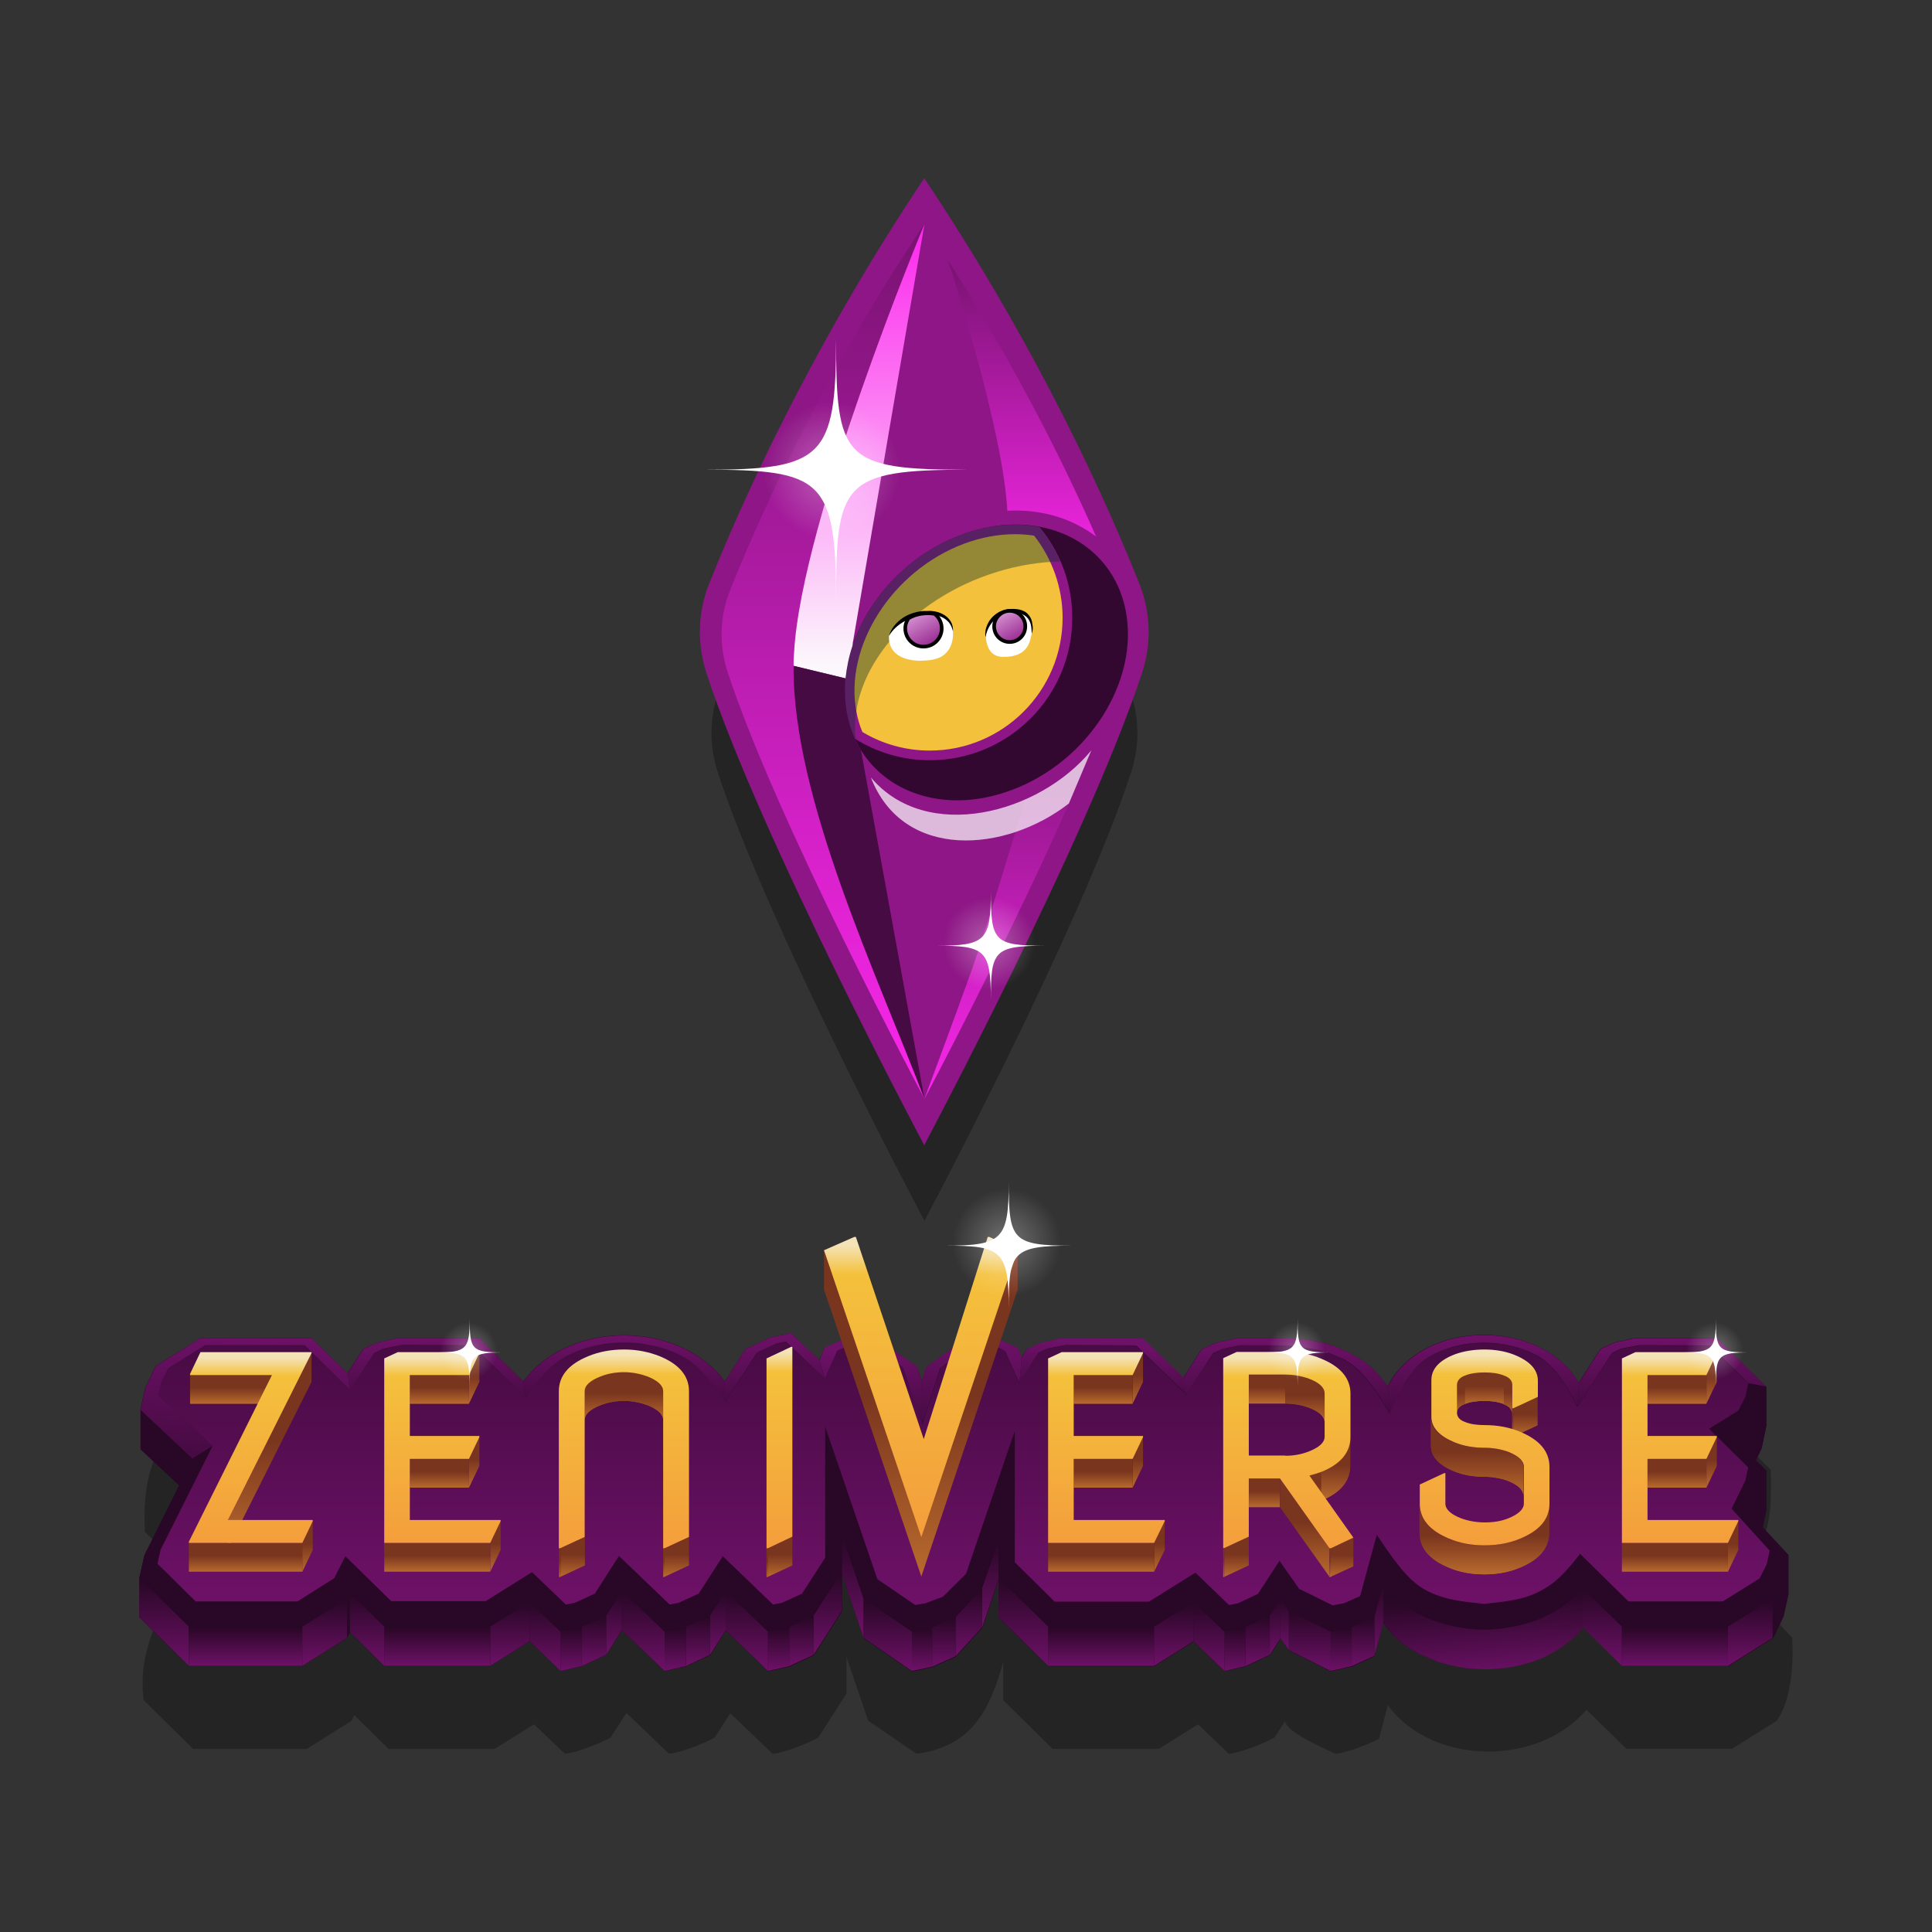 <?xml version="1.0" encoding="utf-8"?>
<!-- Generator: Adobe Illustrator 25.0.0, SVG Export Plug-In . SVG Version: 6.00 Build 0)  -->
<svg version="1.1" id="Layer_1" xmlns="http://www.w3.org/2000/svg" xmlns:xlink="http://www.w3.org/1999/xlink" x="0px" y="0px"
	 viewBox="0 0 800 800" style="enable-background:new 0 0 800 800;" xml:space="preserve">
<rect x="0" y="0" width="800" height="800" fill="#333333" stroke="none"/>
<style type="text/css">
	.st0{opacity:0.3;}
	.st1{fill:#FFFFFF;}
	.st2{opacity:0.5;fill:url(#SVGID_1_);}
	.st3{fill:#290726;}
	.st4{enable-background:new    ;}
	.st5{fill:url(#SVGID_2_);}
	.st6{fill:url(#SVGID_3_);}
	.st7{fill:url(#SVGID_4_);}
	.st8{fill:url(#SVGID_5_);}
	.st9{fill:url(#SVGID_6_);}
	.st10{fill:url(#SVGID_7_);}
	.st11{fill:url(#SVGID_8_);}
	.st12{fill:url(#SVGID_9_);}
	.st13{fill:url(#SVGID_10_);}
	.st14{fill:url(#SVGID_11_);}
	.st15{fill:url(#SVGID_12_);}
	.st16{fill:url(#SVGID_13_);}
	.st17{fill:url(#SVGID_14_);}
	.st18{fill:url(#SVGID_15_);}
	.st19{fill:url(#SVGID_16_);}
	.st20{fill:url(#SVGID_17_);}
	.st21{fill:url(#SVGID_18_);}
	.st22{fill:url(#SVGID_19_);}
	.st23{fill:url(#SVGID_20_);}
	.st24{fill:url(#SVGID_21_);}
	.st25{fill:url(#SVGID_22_);}
	.st26{fill:url(#SVGID_23_);}
	.st27{fill:url(#SVGID_24_);}
	.st28{fill:url(#SVGID_25_);}
	.st29{fill:url(#SVGID_26_);}
	.st30{fill:url(#SVGID_27_);}
	.st31{fill:url(#SVGID_28_);}
	.st32{fill:url(#SVGID_29_);}
	.st33{fill:url(#SVGID_30_);}
	.st34{fill:url(#SVGID_31_);}
	.st35{fill:url(#SVGID_32_);}
	.st36{fill:url(#SVGID_33_);}
	.st37{fill:url(#SVGID_34_);}
	.st38{fill:url(#SVGID_35_);}
	.st39{fill:url(#SVGID_36_);}
	.st40{fill:url(#SVGID_37_);}
	.st41{fill:url(#SVGID_38_);}
	.st42{fill:url(#SVGID_39_);}
	.st43{fill:url(#SVGID_40_);}
	.st44{fill:url(#SVGID_41_);}
	.st45{fill:url(#SVGID_42_);}
	.st46{fill:url(#SVGID_43_);}
	.st47{fill:url(#SVGID_44_);}
	.st48{fill:url(#SVGID_45_);}
	.st49{fill:url(#SVGID_46_);}
	.st50{fill:url(#SVGID_47_);}
	.st51{fill:url(#SVGID_48_);}
	.st52{fill:url(#SVGID_49_);}
	.st53{fill:url(#SVGID_50_);}
	.st54{fill:url(#SVGID_51_);}
	.st55{clip-path:url(#SVGID_53_);enable-background:new    ;}
	.st56{fill:url(#SVGID_54_);}
	.st57{fill:url(#SVGID_55_);}
	.st58{fill:url(#SVGID_56_);}
	.st59{fill:url(#SVGID_57_);}
	.st60{fill:url(#SVGID_58_);}
	.st61{fill:url(#SVGID_59_);}
	.st62{fill:url(#SVGID_60_);}
	.st63{fill:url(#SVGID_61_);}
	.st64{fill:url(#SVGID_62_);}
	.st65{fill:url(#SVGID_63_);}
	.st66{fill:url(#SVGID_64_);}
	.st67{fill:url(#SVGID_65_);}
	.st68{clip-path:url(#SVGID_68_);enable-background:new    ;}
	.st69{fill:url(#SVGID_69_);}
	.st70{fill:url(#SVGID_70_);}
	.st71{fill:url(#SVGID_71_);}
	.st72{fill:url(#SVGID_72_);}
	.st73{fill:url(#SVGID_73_);}
	.st74{fill:url(#SVGID_74_);}
	.st75{fill:url(#SVGID_75_);}
	.st76{fill:url(#SVGID_76_);}
	.st77{fill:url(#SVGID_77_);}
	.st78{fill:url(#SVGID_78_);}
	.st79{fill:url(#SVGID_79_);}
	.st80{fill:url(#SVGID_80_);}
	.st81{fill:url(#SVGID_81_);}
	.st82{fill:url(#SVGID_82_);}
	.st83{clip-path:url(#SVGID_85_);enable-background:new    ;}
	.st84{fill:url(#SVGID_86_);}
	.st85{clip-path:url(#SVGID_89_);enable-background:new    ;}
	.st86{fill:url(#SVGID_90_);}
	.st87{clip-path:url(#SVGID_93_);enable-background:new    ;}
	.st88{fill:url(#SVGID_94_);}
	.st89{fill:url(#SVGID_95_);}
	.st90{fill:url(#SVGID_96_);}
	.st91{fill:url(#SVGID_97_);}
	.st92{fill:url(#SVGID_98_);}
	.st93{fill:url(#SVGID_99_);}
	.st94{fill:url(#SVGID_100_);}
	.st95{clip-path:url(#SVGID_103_);enable-background:new    ;}
	.st96{fill:url(#SVGID_104_);}
	.st97{clip-path:url(#SVGID_107_);enable-background:new    ;}
	.st98{fill:url(#SVGID_108_);}
	.st99{clip-path:url(#SVGID_111_);enable-background:new    ;}
	.st100{fill:url(#SVGID_112_);}
	.st101{fill:url(#SVGID_113_);}
	.st102{fill:url(#SVGID_114_);}
	.st103{clip-path:url(#SVGID_117_);enable-background:new    ;}
	.st104{fill:url(#SVGID_118_);}
	.st105{clip-path:url(#SVGID_121_);enable-background:new    ;}
	.st106{fill:url(#SVGID_122_);}
	.st107{fill:url(#SVGID_123_);}
	.st108{fill:url(#SVGID_124_);}
	.st109{fill:url(#SVGID_125_);}
	.st110{fill:url(#SVGID_126_);}
	.st111{fill:url(#SVGID_127_);}
	.st112{fill:url(#SVGID_128_);}
	.st113{fill:url(#SVGID_129_);}
	.st114{fill:url(#SVGID_130_);}
	.st115{fill:url(#SVGID_131_);}
	.st116{fill:url(#SVGID_132_);}
	.st117{fill:url(#SVGID_133_);}
	.st118{fill:url(#SVGID_134_);}
	.st119{fill:url(#SVGID_135_);}
	.st120{fill:url(#SVGID_136_);}
	.st121{fill:url(#SVGID_137_);}
	.st122{opacity:0.5;fill:url(#SVGID_138_);}
	.st123{opacity:0.5;fill:url(#SVGID_139_);}
	.st124{opacity:0.5;fill:url(#SVGID_140_);}
	.st125{opacity:0.5;fill:url(#SVGID_141_);}
	.st126{fill:#8E1686;}
	.st127{fill:#D60B52;}
	.st128{fill:#1D1D1B;}
	.st129{fill:url(#SVGID_142_);}
	.st130{fill:url(#SVGID_143_);}
	.st131{fill:url(#SVGID_144_);}
	.st132{fill:#330830;}
	.st133{fill:#F4C13C;}
	.st134{opacity:0.4;}
	.st135{fill:#06332F;}
	.st136{fill:url(#SVGID_145_);}
	.st137{fill:url(#SVGID_146_);}
	.st138{fill:url(#SVGID_147_);}
	.st139{fill:#470B43;}
	.st140{opacity:0.7;fill:#FFFFFF;}
	.st141{opacity:0.5;fill:url(#SVGID_148_);}
	.st142{opacity:0.5;fill:url(#SVGID_149_);}
</style>
<g>
	<path class="st0" d="M731.7,666.8c1.8-4.6,1.5-18.4,1.5-23.4l-4.3-4.3c5-7.5,4.5-21.9,4.3-30.5l-20.5-20.2
		c-10.7,0.4-39-2.2-48.1,4.5l-9,14c-15.7-26.8-65-26.5-79.2,1.6c-14.2-22.8-54.4-24.9-76.9-15.6l-7.6,11.9l-16.7-16.4
		c-10.7,0.4-39-2.2-48.1,4.5l-2.1,3.3l-1.7-3.8c-4.3-2.6-13.5-5.7-18.5-6.2l-19.5,14.2l-1.8,5.6l-2-5.9l-20-13.9
		c-4.8,0.4-13.9,3.8-18.1,6.1l-2.3,5.1l-11.7-11.2c-5.1,0.5-14.4,4.2-18.9,6.7l-8.6,13.4c-18.7-25.5-64.7-25.5-83.4,0l-18.3-17.9
		c-10.7,0.4-39-2.2-48.1,4.5l-6.5,10.1l-14.9-14.6h-46L66.3,600c-6.1,9-6.9,23.9-6.3,34.4l16,15c-9,18-19.2,33-16.5,54.6L80,724.2
		h47l18.5-11.6l1.2-2.4l14.2,14h43.9l16.3-10.2l12.8,12.2c5.1-0.5,14.4-4.2,18.9-6.7l6.6-10.2l17.6,16.9c5.1-0.5,14.4-4.2,18.9-6.7
		l6.5-10.1l17.5,16.8c5.1-0.5,14.4-4.2,18.9-6.7l11.7-18.2v-15.2l9,26.4l20,13.7c22.8-3,30.3-17.9,35.9-38V704l20.5,20.2h43.9
		l16.3-10.2l12.7,12.2c5.1-0.5,14.4-4.2,18.9-6.7l4.4-6.8c1,5.1,16.9,11.4,20.8,13.5c4.9-0.5,13.9-3.9,18.1-6.2l3.7-13.9
		c18.3,25.1,62.5,25.4,82.2,1.8l16.5,16.2h43.9l18.5-11.6c6.1-9,6.9-23.9,6.3-34.3L731.7,666.8z M576.1,691.8
		c-0.3-0.3-0.5-0.7-0.7-1C575.6,691.1,575.9,691.5,576.1,691.8C576.1,691.8,576.1,691.8,576.1,691.8z M576.4,692.2
		C576.4,692.2,576.4,692.2,576.4,692.2c0.1,0.2,0.3,0.4,0.5,0.6C576.8,692.6,576.6,692.4,576.4,692.2z M577.6,693.6
		c-0.1-0.1-0.1-0.2-0.2-0.2C577.5,693.5,577.6,693.6,577.6,693.6C577.6,693.7,577.6,693.6,577.6,693.6z M578.2,694.2
		C578.2,694.2,578.2,694.2,578.2,694.2c0.3,0.4,0.7,0.7,1.1,1.1C578.9,695,578.5,694.6,578.2,694.2z M579.9,696
		C579.9,696,579.9,696,579.9,696C580,696,580,696,579.9,696C580,696,580,696,579.9,696z M581.8,697.6
		C581.8,697.6,581.8,697.7,581.8,697.6C581.8,697.7,581.8,697.6,581.8,697.6C581.8,697.6,581.8,697.6,581.8,697.6z"/>
	<g>
		<path class="st1" d="M728.4,594.2c-13.4,0-14,1.4-14,14c0-13.1-1.5-14-14-14c12.6,0,14-1.3,14-14
			C714.3,593,715.1,594.2,728.4,594.2z"/>
		<g>
			<radialGradient id="SVGID_1_" cx="713.89" cy="593.545" r="11.855" gradientUnits="userSpaceOnUse">
				<stop  offset="0.188" style="stop-color:#FFFFFF;stop-opacity:0.5"/>
				<stop  offset="1" style="stop-color:#FFFFFF;stop-opacity:0"/>
			</radialGradient>
			<circle class="st2" cx="713.9" cy="593.5" r="11.9"/>
			<circle class="st1" cx="713.9" cy="593.9" r="2.3"/>
		</g>
	</g>
	<g>
		<path class="st3" d="M729.9,632.4l1.5-7.1V609l-4.3-4.3l2.4-5.1l1.9-9.1v-16.3l-7.4-1.5L712,561l11.9,11.7l7.4,1.5l-20.5-20.2
			h-33.7l-8.7,1.9l-5.7,2.6l-9,14c-15.7-26.8-65-26.5-79.2,1.6c-0.2-0.3-0.4-0.6-0.6-0.9c-0.1-0.1-0.2-0.3-0.3-0.4
			c-0.6-0.8-1.2-1.7-1.9-2.5c-0.1-0.1-0.1-0.2-0.2-0.3c0,0,0,0-0.1-0.1c-0.8-1-1.8-2-2.8-3c-0.1-0.1-0.2-0.2-0.3-0.3
			c-0.2-0.2-0.4-0.4-0.7-0.6c-0.3-0.3-0.6-0.5-0.9-0.8c-0.5-0.4-1-0.8-1.5-1.1c-0.3-0.2-0.6-0.5-1-0.7c-0.1-0.1-0.3-0.2-0.4-0.3
			c-0.3-0.2-0.7-0.4-1-0.6c-0.5-0.3-1.1-0.7-1.6-1c-0.5-0.3-1-0.6-1.5-0.8c-0.6-0.3-1.2-0.6-1.8-0.9c-0.2-0.1-0.4-0.2-0.5-0.3
			c-0.8-0.4-1.6-0.7-2.5-1.1c-1.9-0.8-3.8-1.4-5.8-2c-0.1,0-0.2-0.1-0.4-0.1c-1.5-0.4-3-0.7-4.5-1c-0.4-0.1-0.7-0.1-1.1-0.2
			c-1.4-0.2-2.8-0.4-4.2-0.6c-0.5-0.1-1-0.1-1.5-0.1c-1.8-0.1-3.5-0.2-5.3-0.2h-20.2l-8.7,1.9l-5.7,2.6l-7.6,11.9l-16.7-16.4h-33.7
			l-8.7,1.9l-5.7,2.6l-2.1,3.3l-1.7-3.8l-9.2-4.3L403,552l-19.5,14.2l-1.8,5.6l-2-5.9l-20-13.9l-8.4,1.8l-9.8,4.3l-2.3,5.1
			L327.6,552l-8.8,1.9l-10.1,4.7l-8.6,13.4c-18.7-25.5-64.7-25.5-83.4,0l-18.3-17.9h-33.7L156,556l-5.7,2.6l-6.5,10.1L129,554.1H83
			l-18.6,11.6l-4.3,9l-2,9.1L79.7,604l0,0l-21.5-20.2v16.3l16,15L59.8,644l-2.1,9.4v16.3l20.5,20.2h47l18.5-11.6l1.2-2.4l14.2,14
			H203l16.3-10.2l12.8,12.2l8.8-1.9l10.1-4.7l6.6-10.2l17.6,16.9l8.8-1.9l10.1-4.7l6.5-10.1l17.5,16.8l8.8-1.9l10.1-4.7l11.7-18.2
			v-15.2l9,26.4l20,13.7l8.4-1.8l9.7-4.3l11-12l6.8-20v15.7l20.5,20.2h43.9l16.3-10.2l12.7,12.2l8.8-1.9l10.1-4.7l4.4-6.8l3.4,4.9
			l17.3,8.6l8.7-1.9l9.4-4.3l3.7-13.9c0,0,0.1,0.1,0.1,0.1c0.4,0.6,0.8,1.1,1.2,1.7c0,0,0.1,0.1,0.1,0.1c0.1,0.1,0.2,0.3,0.3,0.4
			c0.3,0.4,0.6,0.7,0.9,1.1c0.1,0.1,0.2,0.2,0.3,0.4c0.2,0.2,0.3,0.4,0.5,0.6c0.2,0.2,0.3,0.4,0.5,0.6c0.3,0.3,0.5,0.5,0.8,0.8
			c0.2,0.1,0.3,0.3,0.5,0.4c0.1,0.1,0.1,0.1,0.2,0.2c0.5,0.5,1,0.9,1.6,1.4c0,0,0.1,0.1,0.2,0.1c0.1,0.1,0.3,0.2,0.4,0.3
			c0.4,0.3,0.8,0.6,1.2,0.9c0.2,0.1,0.4,0.3,0.6,0.4c0.2,0.2,0.5,0.3,0.7,0.5c0.2,0.1,0.4,0.3,0.6,0.4c0.4,0.3,0.9,0.5,1.3,0.8
			c0.2,0.1,0.4,0.3,0.6,0.4c0.1,0,0.1,0.1,0.2,0.1c0.8,0.5,1.7,0.9,2.6,1.4c0,0,0.1,0,0.1,0c0.8,0.4,1.7,0.8,2.6,1.2
			c0.3,0.1,0.6,0.3,0.9,0.4c0,0,0,0,0.1,0c1.2,0.5,2.4,0.9,3.6,1.4c0.3,0.1,0.7,0.2,1,0.3c0.6,0.2,1.2,0.4,1.9,0.5
			c0.6,0.2,1.1,0.3,1.7,0.5c0.4,0.1,0.7,0.1,1.1,0.2c1.6,0.4,3.2,0.6,4.8,0.9c0.5,0.1,0.9,0.2,1.4,0.2c0.2,0,0.4,0,0.6,0
			c2.2,0.2,4.4,0.4,6.7,0.4c2.3,0,4.5-0.1,6.7-0.4c0.2,0,0.4,0,0.6,0c0.5-0.1,0.9-0.2,1.4-0.2c1.6-0.2,3.3-0.5,4.9-0.9
			c0.4-0.1,0.8-0.1,1.1-0.2c0.6-0.1,1.1-0.3,1.7-0.5c0.6-0.2,1.2-0.3,1.9-0.5c0.3-0.1,0.7-0.2,1-0.3c1.2-0.4,2.4-0.9,3.6-1.3
			c0,0,0,0,0,0c0.1-0.1,0.2-0.1,0.4-0.2c1-0.4,1.9-0.8,2.8-1.3c0,0,0.1,0,0.2-0.1c0.5-0.2,1-0.5,1.5-0.8c0.4-0.2,0.8-0.4,1.1-0.6
			c0,0,0.1,0,0.1-0.1c0.8-0.5,1.6-0.9,2.3-1.4c0,0,0,0,0,0c0.1,0,0.1-0.1,0.2-0.2c0.6-0.4,1.2-0.8,1.7-1.2c0.1,0,0.1-0.1,0.2-0.2
			c0.2-0.2,0.4-0.3,0.6-0.5c0.3-0.2,0.6-0.5,1-0.7c0.1-0.1,0.2-0.2,0.4-0.3c0.2-0.2,0.4-0.4,0.7-0.6c0.2-0.2,0.4-0.3,0.6-0.5
			c0.2-0.2,0.4-0.4,0.5-0.5c0.2-0.2,0.4-0.4,0.6-0.6c0.1-0.1,0.2-0.2,0.3-0.3c0.2-0.3,0.5-0.5,0.7-0.8c0.2-0.2,0.3-0.4,0.5-0.5
			c0-0.1,0.1-0.1,0.2-0.2c0.4-0.5,0.8-1,1.2-1.5l16.5,16.2h43.9l18.5-11.6l4.3-9l2-9.1v-16.3L729.9,632.4z M574.9,642.2
			C574.8,642.2,574.8,642.2,574.9,642.2c0,0.1,0.1,0.1,0.1,0.2c0,0,0,0,0,0C574.9,642.4,574.9,642.3,574.9,642.2z M573.4,640.1
			C573.4,640.1,573.4,640.1,573.4,640.1c0.1,0.1,0.2,0.2,0.2,0.3c0,0,0,0,0,0C573.5,640.4,573.5,640.3,573.4,640.1z M571.7,637.7
			C571.7,637.7,571.7,637.7,571.7,637.7c0.1,0.1,0.2,0.3,0.3,0.4c0,0,0,0,0,0C571.9,638,571.8,637.8,571.7,637.7z M269.2,557.1
			c3.8,0.5,7.2,1.7,10.4,3.2c-0.4-0.2-0.8-0.3-1.2-0.5C275.5,558.6,272.4,557.7,269.2,557.1z M575.5,585.1
			C575.5,585.1,575.5,585.1,575.5,585.1C575.5,585.1,575.5,585.1,575.5,585.1C575.5,585.1,575.5,585.1,575.5,585.1z M550.4,560.2
			c0.7,0.2,1.3,0.4,2,0.7C551.7,560.6,551,560.4,550.4,560.2z M576.2,644.2c0.1,0.1,0.2,0.2,0.3,0.4c0,0,0,0,0,0
			C576.4,644.4,576.3,644.3,576.2,644.2C576.2,644.2,576.2,644.2,576.2,644.2z M653.2,582.4C653.2,582.3,653.2,582.3,653.2,582.4
			C653.2,582.3,653.2,582.3,653.2,582.4L653.2,582.4z M586.8,656C586.8,656,586.8,656,586.8,656C586.8,656,586.8,656,586.8,656
			C586.8,656,586.8,656,586.8,656C586.9,656,586.9,656,586.8,656z M583.7,653.1c0,0-0.1-0.1-0.1-0.1c0,0,0,0,0,0
			C583.6,653.1,583.6,653.1,583.7,653.1C583.7,653.1,583.7,653.1,583.7,653.1z M581.2,650.5c-0.1-0.1-0.1-0.2-0.2-0.3c0,0,0,0,0,0
			C581.1,650.3,581.1,650.4,581.2,650.5C581.2,650.5,581.2,650.5,581.2,650.5z M580.1,649.2c0,0-0.1-0.1-0.1-0.1c0,0,0,0,0,0
			C580,649.1,580,649.1,580.1,649.2C580.1,649.2,580.1,649.2,580.1,649.2z M655.1,657.3L655.1,657.3
			C655.1,657.3,655.1,657.3,655.1,657.3C655.1,657.3,655.1,657.3,655.1,657.3z M708,557.1l-29.3-0.1l0,0l0,0L708,557.1z M669,559.5
			l-1.5,0.7l-2.2,3.4l2.2-3.4L669,559.5z M649.3,575.4c-1.5-2.4-2.8-4.5-4.2-6.3C646.7,571,648.1,573.2,649.3,575.4z M644.4,568.1
			C644.4,568.1,644.4,568.1,644.4,568.1C644.4,568.1,644.4,568.1,644.4,568.1z M621.2,556.4c-2.2-0.3-4.4-0.4-6.6-0.4
			c-3.9,0-7.9,0.4-11.5,1.3C608.9,555.9,615.1,555.6,621.2,556.4z M622.7,556.7c-0.4-0.1-0.8-0.1-1.2-0.2
			C621.9,556.5,622.3,556.6,622.7,556.7z M583.2,570.4c-1.4,2.1-2.8,4.6-4.3,7.5C580.2,575.3,581.6,572.7,583.2,570.4z M548.8,559.7
			c-0.2,0-0.3-0.1-0.5-0.1C548.5,559.6,548.6,559.6,548.8,559.7z M502.4,560.2l3.9-1.7l7.3-1.5l18.6,0.1c0,0,0,0,0,0c0,0,0,0,0,0
			l-18.6-0.1l-7.3,1.5L502.4,560.2l-11.1,17.3l0,0L502.4,560.2z M441.1,557l29.4,0.1l11.7,11.5l-11.7-11.5L441.1,557l-7.3,1.5
			l-2.6,1.2l2.6-1.2L441.1,557z M416.2,559.5l5.8,13.2l0,0L416.2,559.5l-5.3-2.7l-5.9-1.3l5.9,1.3L416.2,559.5z M389.3,566.5
			l5.2-3.8L389.3,566.5l-7.5,23.6l0,0L389.3,566.5z M373.9,566.3l4.4,13.3L373.9,566.3l-15.7-10.9h0L373.9,566.3z M350.1,557.9
			l-3.4,1.5l-3.9,8.8l3.9-8.8L350.1,557.9z M341.6,571L341.6,571l-4-3.8L341.6,571z M313.4,560.1l8.3-3.8l3.7-0.7l0,0l-3.7,0.7
			L313.4,560.1l-13.2,20.5c0,0,0,0,0,0L313.4,560.1z M300.2,580.6c-2.7-4-5-7.1-7.1-9.7C295.8,573.9,298.1,577.2,300.2,580.6z
			 M268.2,556.9c-3.2-0.6-6.5-0.9-9.8-0.9c-0.5,0-1.1,0-1.6,0C260.6,555.9,264.4,556.2,268.2,556.9z M221.8,573.3
			c-1.3,1.7-2.6,3.5-4,5.6l0,0C219,576.9,220.3,575,221.8,573.3z M166.3,557l29.3,0.1L166.3,557l-6.5,1.3L166.3,557z M155.1,560.2
			l2.5-1.1L155.1,560.2l-7.2,11.2L155.1,560.2z M126.2,557.1l18.9,18.6l0,0L126.2,557.1L126.2,557.1z M66.9,572.3l1.4-2.7
			L66.9,572.3l-1.2,5.5l16.6,15.5l-16.6-15.5L66.9,572.3z M572.9,655.5L572.9,655.5c0,0.1,0.1,0.1,0.1,0.2
			C573,655.6,572.9,655.6,572.9,655.5z"/>
		<g>
			<g class="st4">
				<g>
					<polygon class="st3" points="731.4,574.2 731.4,590.5 729.5,599.6 729.5,583.4 					"/>
				</g>
				<g>
					<polygon class="st3" points="729.5,583.4 729.5,599.6 725.2,608.7 725.2,592.4 					"/>
				</g>
				<g>
					<polygon class="st3" points="725.2,592.4 725.2,608.7 718.6,612.7 718.6,596.5 					"/>
				</g>
				<g>
					<polygon class="st3" points="79.7,604 79.7,620.2 58.2,600.1 58.2,583.8 					"/>
				</g>
				<g>
					<polygon class="st3" points="731.4,609 731.4,625.3 729.5,634.4 729.5,618.2 					"/>
				</g>
				<g>
					<polygon class="st3" points="729.5,618.2 729.5,634.4 725.2,643.5 725.2,627.2 					"/>
				</g>
				<g>
					<polygon class="st3" points="740.3,643.8 740.3,660.1 738.3,669.2 738.3,653 					"/>
				</g>
				<g>
					<linearGradient id="SVGID_2_" gradientUnits="userSpaceOnUse" x1="410.109" y1="673.829" x2="410.109" y2="637.603">
						<stop  offset="0" style="stop-color:#6E1168"/>
						<stop  offset="0.972" style="stop-color:#290726"/>
					</linearGradient>
					<polygon class="st5" points="413.5,637.6 413.5,653.9 406.7,673.8 406.7,657.6 					"/>
				</g>
				<g>
					<polygon class="st3" points="738.3,653 738.3,669.2 734,678.2 734,661.9 					"/>
				</g>
				<g>
					<linearGradient id="SVGID_3_" gradientUnits="userSpaceOnUse" x1="353.115" y1="678.186" x2="353.115" y2="635.546">
						<stop  offset="0" style="stop-color:#6E1168"/>
						<stop  offset="0.972" style="stop-color:#290726"/>
					</linearGradient>
					<polygon class="st6" points="357.6,661.9 357.6,678.2 348.6,651.8 348.6,635.5 					"/>
				</g>
				<g>
					<polygon class="st3" points="144.9,659.5 144.9,675.8 143.7,678.2 143.7,661.9 					"/>
				</g>
				<g>
					<linearGradient id="SVGID_4_" gradientUnits="userSpaceOnUse" x1="531.962" y1="683.269" x2="531.962" y2="662.112">
						<stop  offset="0" style="stop-color:#6E1168"/>
						<stop  offset="0.972" style="stop-color:#290726"/>
					</linearGradient>
					<polygon class="st7" points="533.7,667 533.7,683.3 530.2,678.4 530.2,662.1 					"/>
				</g>
				<g>
					<linearGradient id="SVGID_5_" gradientUnits="userSpaceOnUse" x1="297.29" y1="685.205" x2="297.29" y2="658.844">
						<stop  offset="0" style="stop-color:#6E1168"/>
						<stop  offset="0.972" style="stop-color:#290726"/>
					</linearGradient>
					<polygon class="st8" points="300.5,658.8 300.5,675.1 294,685.2 294,668.9 					"/>
				</g>
				<g>
					<linearGradient id="SVGID_6_" gradientUnits="userSpaceOnUse" x1="528.029" y1="685.205" x2="528.029" y2="662.112">
						<stop  offset="0" style="stop-color:#6E1168"/>
						<stop  offset="0.972" style="stop-color:#290726"/>
					</linearGradient>
					<polygon class="st9" points="530.2,662.1 530.2,678.4 525.8,685.2 525.8,668.9 					"/>
				</g>
				<g>
					<linearGradient id="SVGID_7_" gradientUnits="userSpaceOnUse" x1="254.244" y1="685.205" x2="254.244" y2="658.723">
						<stop  offset="0" style="stop-color:#6E1168"/>
						<stop  offset="0.972" style="stop-color:#290726"/>
					</linearGradient>
					<polygon class="st10" points="257.5,658.7 257.5,675 251,685.2 251,668.9 					"/>
				</g>
				<g>
					<linearGradient id="SVGID_8_" gradientUnits="userSpaceOnUse" x1="342.731" y1="685.205" x2="342.731" y2="650.735">
						<stop  offset="0" style="stop-color:#6E1168"/>
						<stop  offset="0.972" style="stop-color:#290726"/>
					</linearGradient>
					<polygon class="st11" points="348.6,650.7 348.6,667 336.9,685.2 336.9,668.9 					"/>
				</g>
				<g>
					<linearGradient id="SVGID_9_" gradientUnits="userSpaceOnUse" x1="571.012" y1="685.629" x2="571.012" y2="655.516">
						<stop  offset="0" style="stop-color:#6E1168"/>
						<stop  offset="0.972" style="stop-color:#290726"/>
					</linearGradient>
					<polygon class="st12" points="572.9,655.5 572.9,671.8 569.1,685.6 569.1,669.4 					"/>
				</g>
				<g>
					<linearGradient id="SVGID_10_" gradientUnits="userSpaceOnUse" x1="401.23" y1="685.811" x2="401.23" y2="657.573">
						<stop  offset="0" style="stop-color:#6E1168"/>
						<stop  offset="0.972" style="stop-color:#290726"/>
					</linearGradient>
					<polygon class="st13" points="406.7,657.6 406.7,673.8 395.7,685.8 395.7,669.6 					"/>
				</g>
				<g>
					<linearGradient id="SVGID_11_" gradientUnits="userSpaceOnUse" x1="455.981" y1="689.805" x2="455.981" y2="673.549">
						<stop  offset="0" style="stop-color:#6E1168"/>
						<stop  offset="0.972" style="stop-color:#290726"/>
					</linearGradient>
					<rect x="434" y="673.5" class="st14" width="43.9" height="16.3"/>
				</g>
				<g>
					<linearGradient id="SVGID_12_" gradientUnits="userSpaceOnUse" x1="486.091" y1="689.805" x2="486.091" y2="663.382">
						<stop  offset="0" style="stop-color:#6E1168"/>
						<stop  offset="0.972" style="stop-color:#290726"/>
					</linearGradient>
					<polygon class="st15" points="494.2,663.4 494.2,679.6 477.9,689.8 477.9,673.5 					"/>
				</g>
				<g>
					<linearGradient id="SVGID_13_" gradientUnits="userSpaceOnUse" x1="663.339" y1="689.805" x2="663.339" y2="657.331">
						<stop  offset="0" style="stop-color:#6E1168"/>
						<stop  offset="0.972" style="stop-color:#290726"/>
					</linearGradient>
					<polygon class="st16" points="671.6,673.5 671.6,689.8 655.1,673.6 655.1,657.3 					"/>
				</g>
				<g>
					<linearGradient id="SVGID_14_" gradientUnits="userSpaceOnUse" x1="693.541" y1="689.805" x2="693.541" y2="673.549">
						<stop  offset="0" style="stop-color:#6E1168"/>
						<stop  offset="0.972" style="stop-color:#290726"/>
					</linearGradient>
					<rect x="671.6" y="673.5" class="st17" width="43.9" height="16.3"/>
				</g>
				<g>
					<linearGradient id="SVGID_15_" gradientUnits="userSpaceOnUse" x1="724.757" y1="689.805" x2="724.757" y2="661.93">
						<stop  offset="0" style="stop-color:#6E1168"/>
						<stop  offset="0.972" style="stop-color:#290726"/>
					</linearGradient>
					<polygon class="st18" points="734,661.9 734,678.2 715.5,689.8 715.5,673.5 					"/>
				</g>
				<g>
					<linearGradient id="SVGID_16_" gradientUnits="userSpaceOnUse" x1="211.169" y1="689.805" x2="211.169" y2="663.382">
						<stop  offset="0" style="stop-color:#6E1168"/>
						<stop  offset="0.972" style="stop-color:#290726"/>
					</linearGradient>
					<polygon class="st19" points="219.3,663.4 219.3,679.6 203,689.8 203,673.5 					"/>
				</g>
				<g>
					<linearGradient id="SVGID_17_" gradientUnits="userSpaceOnUse" x1="181.06" y1="689.805" x2="181.06" y2="673.549">
						<stop  offset="0" style="stop-color:#6E1168"/>
						<stop  offset="0.972" style="stop-color:#290726"/>
					</linearGradient>
					<rect x="159.1" y="673.5" class="st20" width="43.9" height="16.3"/>
				</g>
				<g>
					<linearGradient id="SVGID_18_" gradientUnits="userSpaceOnUse" x1="151.994" y1="689.805" x2="151.994" y2="659.51">
						<stop  offset="0" style="stop-color:#6E1168"/>
						<stop  offset="0.972" style="stop-color:#290726"/>
					</linearGradient>
					<polygon class="st21" points="159.1,673.5 159.1,689.8 144.9,675.8 144.9,659.5 					"/>
				</g>
				<g>
					<linearGradient id="SVGID_19_" gradientUnits="userSpaceOnUse" x1="67.932" y1="689.805" x2="67.932" y2="653.337">
						<stop  offset="0" style="stop-color:#6E1168"/>
						<stop  offset="0.972" style="stop-color:#290726"/>
					</linearGradient>
					<polygon class="st22" points="78.2,673.5 78.2,689.8 57.7,669.6 57.7,653.3 					"/>
				</g>
				<g>
					<linearGradient id="SVGID_20_" gradientUnits="userSpaceOnUse" x1="101.667" y1="689.805" x2="101.667" y2="673.549">
						<stop  offset="0" style="stop-color:#6E1168"/>
						<stop  offset="0.972" style="stop-color:#290726"/>
					</linearGradient>
					<rect x="78.2" y="673.5" class="st23" width="47" height="16.3"/>
				</g>
				<g>
					<linearGradient id="SVGID_21_" gradientUnits="userSpaceOnUse" x1="134.42" y1="689.805" x2="134.42" y2="661.93">
						<stop  offset="0" style="stop-color:#6E1168"/>
						<stop  offset="0.972" style="stop-color:#290726"/>
					</linearGradient>
					<polygon class="st24" points="143.7,661.9 143.7,678.2 125.2,689.8 125.2,673.5 					"/>
				</g>
				<g>
					<linearGradient id="SVGID_22_" gradientUnits="userSpaceOnUse" x1="423.751" y1="689.805" x2="423.751" y2="653.337">
						<stop  offset="0" style="stop-color:#6E1168"/>
						<stop  offset="0.972" style="stop-color:#290726"/>
					</linearGradient>
					<polygon class="st25" points="434,673.5 434,689.8 413.5,669.6 413.5,653.3 					"/>
				</g>
				<g>
					<linearGradient id="SVGID_23_" gradientUnits="userSpaceOnUse" x1="331.824" y1="689.926" x2="331.824" y2="668.95">
						<stop  offset="0" style="stop-color:#6E1168"/>
						<stop  offset="0.972" style="stop-color:#290726"/>
					</linearGradient>
					<polygon class="st26" points="336.9,668.9 336.9,685.2 326.8,689.9 326.8,673.7 					"/>
				</g>
				<g>
					<linearGradient id="SVGID_24_" gradientUnits="userSpaceOnUse" x1="564.438" y1="689.926" x2="564.438" y2="669.374">
						<stop  offset="0" style="stop-color:#6E1168"/>
						<stop  offset="0.972" style="stop-color:#290726"/>
					</linearGradient>
					<polygon class="st27" points="569.1,669.4 569.1,685.6 559.7,689.9 559.7,673.7 					"/>
				</g>
				<g>
					<linearGradient id="SVGID_25_" gradientUnits="userSpaceOnUse" x1="288.994" y1="689.926" x2="288.994" y2="668.95">
						<stop  offset="0" style="stop-color:#6E1168"/>
						<stop  offset="0.972" style="stop-color:#290726"/>
					</linearGradient>
					<polygon class="st28" points="294,668.9 294,685.2 284,689.9 284,673.7 					"/>
				</g>
				<g>
					<linearGradient id="SVGID_26_" gradientUnits="userSpaceOnUse" x1="245.918" y1="689.926" x2="245.918" y2="668.95">
						<stop  offset="0" style="stop-color:#6E1168"/>
						<stop  offset="0.972" style="stop-color:#290726"/>
					</linearGradient>
					<polygon class="st29" points="251,668.9 251,685.2 240.9,689.9 240.9,673.7 					"/>
				</g>
				<g>
					<linearGradient id="SVGID_27_" gradientUnits="userSpaceOnUse" x1="520.778" y1="689.926" x2="520.778" y2="668.95">
						<stop  offset="0" style="stop-color:#6E1168"/>
						<stop  offset="0.972" style="stop-color:#290726"/>
					</linearGradient>
					<polygon class="st30" points="525.8,668.9 525.8,685.2 515.7,689.9 515.7,673.7 					"/>
				</g>
				<g>
					<linearGradient id="SVGID_28_" gradientUnits="userSpaceOnUse" x1="390.876" y1="690.107" x2="390.876" y2="669.555">
						<stop  offset="0" style="stop-color:#6E1168"/>
						<stop  offset="0.972" style="stop-color:#290726"/>
					</linearGradient>
					<polygon class="st31" points="395.7,669.6 395.7,685.8 386,690.1 386,673.9 					"/>
				</g>
				<linearGradient id="SVGID_29_" gradientUnits="userSpaceOnUse" x1="615.805" y1="694.717" x2="613.758" y2="660.592">
					<stop  offset="0" style="stop-color:#6E1168"/>
					<stop  offset="0.972" style="stop-color:#290726"/>
				</linearGradient>
				<path class="st32" d="M653.8,659c-0.2,0.2-0.3,0.4-0.5,0.6c-0.3,0.4-0.7,0.7-1,1.1c-0.2,0.2-0.4,0.4-0.6,0.6
					c-0.4,0.3-0.7,0.7-1.1,1c-0.2,0.2-0.4,0.4-0.7,0.6c-0.4,0.4-0.9,0.7-1.3,1.1c-0.2,0.2-0.4,0.3-0.6,0.5c-0.6,0.5-1.3,0.9-2,1.4
					c-0.1,0-0.1,0.1-0.2,0.1c-0.8,0.5-1.6,1-2.4,1.5c-0.4,0.2-0.8,0.4-1.2,0.6c-0.5,0.3-1,0.6-1.6,0.8c-0.9,0.4-1.8,0.9-2.8,1.3
					c-0.1,0.1-0.3,0.1-0.4,0.2c-1.5,0.6-3.1,1.2-4.6,1.6c-0.6,0.2-1.2,0.4-1.9,0.5c-0.9,0.3-1.8,0.5-2.8,0.7
					c-1.6,0.4-3.2,0.6-4.9,0.9c-0.6,0.1-1.3,0.2-1.9,0.3c-2.2,0.2-4.4,0.4-6.7,0.4c-2.3,0-4.5-0.1-6.7-0.4c-0.6-0.1-1.3-0.2-1.9-0.3
					c-1.6-0.2-3.2-0.5-4.8-0.9c-0.9-0.2-1.9-0.4-2.8-0.7c-0.6-0.2-1.2-0.3-1.8-0.5c-1.6-0.5-3.1-1-4.6-1.6c-0.3-0.1-0.6-0.3-0.9-0.4
					c-0.9-0.4-1.8-0.8-2.6-1.2c-1-0.5-1.9-1-2.8-1.5c-0.2-0.1-0.4-0.3-0.7-0.4c-0.7-0.4-1.3-0.8-1.9-1.2c-0.2-0.2-0.5-0.3-0.7-0.5
					c-0.6-0.4-1.2-0.9-1.8-1.3c-0.1-0.1-0.3-0.2-0.4-0.3c-0.7-0.6-1.3-1.1-2-1.7c-0.2-0.1-0.3-0.3-0.5-0.4c-0.5-0.4-0.9-0.9-1.3-1.4
					c-0.2-0.2-0.3-0.4-0.5-0.6c-0.4-0.5-0.8-1-1.2-1.4c-0.1-0.1-0.2-0.3-0.3-0.4c-0.5-0.6-1-1.3-1.4-1.9v16.3c0,0,0.1,0.1,0.1,0.1
					c0.4,0.6,0.8,1.1,1.2,1.7c0,0,0.1,0.1,0.1,0.1c0.1,0.1,0.2,0.3,0.3,0.4c0.3,0.4,0.6,0.7,0.9,1.1c0.1,0.1,0.2,0.2,0.3,0.4
					c0.2,0.2,0.3,0.4,0.5,0.6c0.2,0.2,0.3,0.4,0.5,0.6c0.3,0.3,0.5,0.5,0.8,0.8c0.2,0.1,0.3,0.3,0.5,0.4c0.1,0.1,0.1,0.1,0.2,0.2
					c0.5,0.5,1,0.9,1.6,1.4c0,0,0.1,0.1,0.2,0.1c0.1,0.1,0.3,0.2,0.4,0.3c0.4,0.3,0.8,0.6,1.2,0.9c0.2,0.1,0.4,0.3,0.6,0.4
					c0.2,0.2,0.5,0.3,0.7,0.5c0.2,0.1,0.4,0.3,0.6,0.4c0.4,0.3,0.9,0.5,1.3,0.8c0.2,0.1,0.4,0.3,0.6,0.4c0.1,0,0.1,0.1,0.2,0.1
					c0.8,0.5,1.7,0.9,2.6,1.4c0,0,0.1,0,0.1,0c0.8,0.4,1.7,0.8,2.6,1.2c0.3,0.1,0.6,0.3,0.9,0.4c0,0,0,0,0.1,0
					c1.2,0.5,2.4,0.9,3.6,1.4c0.3,0.1,0.7,0.2,1,0.3c0.6,0.2,1.2,0.4,1.9,0.5c0.6,0.2,1.1,0.3,1.7,0.5c0.4,0.1,0.7,0.1,1.1,0.2
					c1.6,0.4,3.2,0.6,4.8,0.9c0.5,0.1,0.9,0.2,1.4,0.2c0.2,0,0.4,0,0.6,0c2.2,0.2,4.4,0.4,6.7,0.4c2.3,0,4.5-0.1,6.7-0.4
					c0.2,0,0.4,0,0.6,0c0.5-0.1,0.9-0.2,1.4-0.2c1.6-0.2,3.3-0.5,4.9-0.9c0.4-0.1,0.8-0.1,1.1-0.2c0.6-0.1,1.1-0.3,1.7-0.5
					c0.6-0.2,1.2-0.3,1.9-0.5c0.3-0.1,0.7-0.2,1-0.3c1.2-0.4,2.4-0.9,3.6-1.3c0,0,0,0,0,0c0.1-0.1,0.2-0.1,0.4-0.2
					c1-0.4,1.9-0.8,2.8-1.3c0,0,0.1,0,0.2-0.1c0.5-0.2,1-0.5,1.5-0.8c0.4-0.2,0.8-0.4,1.1-0.6c0,0,0.1,0,0.1-0.1
					c0.8-0.5,1.6-0.9,2.3-1.4c0,0,0,0,0,0c0.1,0,0.1-0.1,0.2-0.2c0.6-0.4,1.2-0.8,1.7-1.2c0.1,0,0.1-0.1,0.2-0.2
					c0.2-0.2,0.4-0.3,0.6-0.5c0.3-0.2,0.6-0.5,1-0.7c0.1-0.1,0.2-0.2,0.4-0.3c0.2-0.2,0.4-0.4,0.7-0.6c0.2-0.2,0.4-0.3,0.6-0.5
					c0.2-0.2,0.4-0.4,0.5-0.5c0.2-0.2,0.4-0.4,0.6-0.6c0.1-0.1,0.2-0.2,0.3-0.3c0.2-0.3,0.5-0.5,0.7-0.8c0.2-0.2,0.3-0.4,0.5-0.5
					c0-0.1,0.1-0.1,0.2-0.2c0.4-0.5,0.8-1,1.2-1.5v-16.3C654.7,657.9,654.2,658.4,653.8,659z"/>
				<g>
					<linearGradient id="SVGID_30_" gradientUnits="userSpaceOnUse" x1="266.35" y1="691.862" x2="266.35" y2="658.723">
						<stop  offset="0" style="stop-color:#6E1168"/>
						<stop  offset="0.972" style="stop-color:#290726"/>
					</linearGradient>
					<polygon class="st33" points="275.2,675.6 275.2,691.9 257.5,675 257.5,658.7 					"/>
				</g>
				<g>
					<linearGradient id="SVGID_31_" gradientUnits="userSpaceOnUse" x1="236.486" y1="691.862" x2="236.486" y2="673.67">
						<stop  offset="0" style="stop-color:#6E1168"/>
						<stop  offset="0.972" style="stop-color:#290726"/>
					</linearGradient>
					<polygon class="st34" points="240.9,673.7 240.9,689.9 232.1,691.9 232.1,675.6 					"/>
				</g>
				<g>
					<linearGradient id="SVGID_32_" gradientUnits="userSpaceOnUse" x1="225.702" y1="691.862" x2="225.702" y2="663.382">
						<stop  offset="0" style="stop-color:#6E1168"/>
						<stop  offset="0.972" style="stop-color:#290726"/>
					</linearGradient>
					<polygon class="st35" points="232.1,675.6 232.1,691.9 219.3,679.6 219.3,663.4 					"/>
				</g>
				<g>
					<linearGradient id="SVGID_33_" gradientUnits="userSpaceOnUse" x1="555.374" y1="691.862" x2="555.374" y2="673.67">
						<stop  offset="0" style="stop-color:#6E1168"/>
						<stop  offset="0.972" style="stop-color:#290726"/>
					</linearGradient>
					<polygon class="st36" points="559.7,673.7 559.7,689.9 551,691.9 551,675.6 					"/>
				</g>
				<g>
					<linearGradient id="SVGID_34_" gradientUnits="userSpaceOnUse" x1="309.272" y1="691.862" x2="309.272" y2="658.844">
						<stop  offset="0" style="stop-color:#6E1168"/>
						<stop  offset="0.972" style="stop-color:#290726"/>
					</linearGradient>
					<polygon class="st37" points="318,675.6 318,691.9 300.5,675.1 300.5,658.8 					"/>
				</g>
				<g>
					<linearGradient id="SVGID_35_" gradientUnits="userSpaceOnUse" x1="322.391" y1="691.862" x2="322.391" y2="673.67">
						<stop  offset="0" style="stop-color:#6E1168"/>
						<stop  offset="0.972" style="stop-color:#290726"/>
					</linearGradient>
					<polygon class="st38" points="326.8,673.7 326.8,689.9 318,691.9 318,675.6 					"/>
				</g>
				<g>
					<linearGradient id="SVGID_36_" gradientUnits="userSpaceOnUse" x1="542.347" y1="691.862" x2="542.347" y2="667.014">
						<stop  offset="0" style="stop-color:#6E1168"/>
						<stop  offset="0.972" style="stop-color:#290726"/>
					</linearGradient>
					<polygon class="st39" points="551,675.6 551,691.9 533.7,683.3 533.7,667 					"/>
				</g>
				<g>
					<linearGradient id="SVGID_37_" gradientUnits="userSpaceOnUse" x1="511.346" y1="691.862" x2="511.346" y2="673.67">
						<stop  offset="0" style="stop-color:#6E1168"/>
						<stop  offset="0.972" style="stop-color:#290726"/>
					</linearGradient>
					<polygon class="st40" points="515.7,673.7 515.7,689.9 507,691.9 507,675.6 					"/>
				</g>
				<g>
					<linearGradient id="SVGID_38_" gradientUnits="userSpaceOnUse" x1="279.561" y1="691.862" x2="279.561" y2="673.67">
						<stop  offset="0" style="stop-color:#6E1168"/>
						<stop  offset="0.972" style="stop-color:#290726"/>
					</linearGradient>
					<polygon class="st41" points="284,673.7 284,689.9 275.2,691.9 275.2,675.6 					"/>
				</g>
				<g>
					<linearGradient id="SVGID_39_" gradientUnits="userSpaceOnUse" x1="367.617" y1="691.862" x2="367.617" y2="661.93">
						<stop  offset="0" style="stop-color:#6E1168"/>
						<stop  offset="0.972" style="stop-color:#290726"/>
					</linearGradient>
					<polygon class="st42" points="377.6,675.6 377.6,691.9 357.6,678.2 357.6,661.9 					"/>
				</g>
				<g>
					<linearGradient id="SVGID_40_" gradientUnits="userSpaceOnUse" x1="381.812" y1="691.862" x2="381.812" y2="673.852">
						<stop  offset="0" style="stop-color:#6E1168"/>
						<stop  offset="0.972" style="stop-color:#290726"/>
					</linearGradient>
					<polygon class="st43" points="386,673.9 386,690.1 377.6,691.9 377.6,675.6 					"/>
				</g>
				<g>
					<linearGradient id="SVGID_41_" gradientUnits="userSpaceOnUse" x1="500.592" y1="691.862" x2="500.592" y2="663.382">
						<stop  offset="0" style="stop-color:#6E1168"/>
						<stop  offset="0.972" style="stop-color:#290726"/>
					</linearGradient>
					<polygon class="st44" points="507,675.6 507,691.9 494.2,679.6 494.2,663.4 					"/>
				</g>
				<linearGradient id="SVGID_42_" gradientUnits="userSpaceOnUse" x1="456.489" y1="577.976" x2="457.854" y2="556.819">
					<stop  offset="2.849976e-02" style="stop-color:#470B43"/>
					<stop  offset="1" style="stop-color:#6E1168"/>
				</linearGradient>
				<polygon class="st45" points="490.1,570.5 473.3,554.1 439.6,554.1 430.9,556 425.2,558.6 423.1,562 422.1,572.7 430,560.1 
					433.8,558.4 441.1,557 470.5,557.1 491.3,577.4 				"/>
				<g>
					<polygon class="st3" points="723.9,572.7 731.4,574.2 729.5,583.4 722.7,578.3 					"/>
				</g>
				<linearGradient id="SVGID_43_" gradientUnits="userSpaceOnUse" x1="180.833" y1="582.553" x2="180.833" y2="553.376">
					<stop  offset="2.849976e-02" style="stop-color:#470B43"/>
					<stop  offset="1" style="stop-color:#6E1168"/>
				</linearGradient>
				<polygon class="st46" points="216.7,572 198.5,554.1 164.7,554.1 156,556 150.4,558.6 143.9,568.7 145,575.7 155.1,560.2 
					158.9,558.4 166.3,557 195.7,557.1 217.8,578.8 				"/>
				<linearGradient id="SVGID_44_" gradientUnits="userSpaceOnUse" x1="258.435" y1="580.663" x2="258.777" y2="552.511">
					<stop  offset="2.849976e-02" style="stop-color:#470B43"/>
					<stop  offset="1" style="stop-color:#6E1168"/>
				</linearGradient>
				<path class="st47" d="M269,557.1c14,2,24.1,11.9,31.2,23.6l-0.1-8.6c-18.7-25.5-64.7-25.5-83.4,0v0l0,0l1.1,6.8
					C228.2,561.5,249.2,552.9,269,557.1z"/>
				<linearGradient id="SVGID_45_" gradientUnits="userSpaceOnUse" x1="320.78" y1="583.935" x2="320.951" y2="552.199">
					<stop  offset="2.849976e-02" style="stop-color:#470B43"/>
					<stop  offset="1" style="stop-color:#6E1168"/>
				</linearGradient>
				<polygon class="st48" points="339.3,563.2 327.6,552 318.8,553.9 308.7,558.6 300.1,572 300.2,580.6 313.4,560.1 321.7,556.3 
					325.5,555.6 341.6,571 				"/>
				<linearGradient id="SVGID_46_" gradientUnits="userSpaceOnUse" x1="692.303" y1="582.357" x2="692.303" y2="554.092">
					<stop  offset="2.849976e-02" style="stop-color:#470B43"/>
					<stop  offset="1" style="stop-color:#6E1168"/>
				</linearGradient>
				<polygon class="st49" points="710.9,554.1 677.2,554.1 668.4,556 662.8,558.6 653.8,572.6 653.2,582.4 667.5,560.2 671.3,558.4 
					678.7,557 708.1,557.1 723.9,572.7 731.4,574.2 				"/>
				<g>
					<polygon class="st3" points="722.7,578.3 729.5,583.4 725.2,592.4 719.8,584 					"/>
				</g>
				<linearGradient id="SVGID_47_" gradientUnits="userSpaceOnUse" x1="532.79" y1="585.148" x2="532.79" y2="554.092">
					<stop  offset="2.849976e-02" style="stop-color:#470B43"/>
					<stop  offset="1" style="stop-color:#6E1168"/>
				</linearGradient>
				<path class="st50" d="M557.3,563.3c0.1,0.1,0.2,0.1,0.3,0.2c0.8,0.5,1.7,1.1,2.5,1.7c0.1,0.1,0.2,0.2,0.4,0.3
					c0.7,0.5,1.3,1.1,2,1.8c0.1,0.1,0.2,0.2,0.3,0.3c0.7,0.7,1.4,1.4,2.1,2.2c0,0,0,0,0,0c0.6,0.7,1.3,1.5,1.9,2.3
					c0.1,0.2,0.3,0.4,0.4,0.5c0.6,0.8,1.3,1.7,2,2.7c0.1,0.2,0.3,0.4,0.4,0.6c0.5,0.8,1.1,1.6,1.7,2.5c0.2,0.3,0.3,0.5,0.5,0.8
					c0.7,1.1,1.4,2.2,2.1,3.3c0.5,0.8,1,1.7,1.6,2.6v0c0,0,0,0,0,0l-0.9-11c-0.2-0.3-0.4-0.6-0.6-0.9c-0.1-0.1-0.2-0.3-0.3-0.4
					c-0.6-0.8-1.2-1.7-1.9-2.5c-0.1-0.1-0.1-0.2-0.2-0.3c0,0,0,0-0.1-0.1c-0.8-1-1.8-2-2.8-3c-0.1-0.1-0.2-0.2-0.3-0.3
					c-0.2-0.2-0.4-0.4-0.7-0.6c-0.3-0.3-0.6-0.5-0.9-0.8c-0.5-0.4-1-0.8-1.5-1.1c-0.3-0.2-0.6-0.5-1-0.7c-0.1-0.1-0.3-0.2-0.4-0.3
					c-0.3-0.2-0.7-0.4-1-0.6c-0.5-0.3-1.1-0.7-1.6-1c-0.5-0.3-1-0.6-1.5-0.8c-0.6-0.3-1.2-0.6-1.8-0.9c-0.2-0.1-0.4-0.2-0.5-0.3
					c-0.8-0.4-1.6-0.7-2.5-1.1c-1.9-0.8-3.8-1.4-5.8-2c-0.1,0-0.2-0.1-0.4-0.1c-1.5-0.4-3-0.7-4.5-1c-0.4-0.1-0.7-0.1-1.1-0.2
					c-1.4-0.2-2.8-0.4-4.2-0.6c-0.5-0.1-1-0.1-1.5-0.1c-1.8-0.1-3.5-0.2-5.3-0.2h-20.2l-8.7,1.9l-5.7,2.6l-7.6,11.9l1.2,7l11.1-17.3
					l3.9-1.7l7.3-1.5l18.6,0.1c1.3,0.1,2.6,0.3,4,0.4c0.5,0,0.9,0.1,1.4,0.2c1.2,0.1,2.5,0.3,3.8,0.5c0.4,0.1,0.8,0.1,1.1,0.2
					c1.5,0.2,3,0.5,4.5,0.9c1.9,0.4,3.7,1,5.3,1.6c0.7,0.3,1.3,0.6,1.9,0.8c0.1,0.1,0.3,0.1,0.4,0.2
					C555.5,562.3,556.4,562.8,557.3,563.3z"/>
				<linearGradient id="SVGID_48_" gradientUnits="userSpaceOnUse" x1="614.211" y1="585.148" x2="614.211" y2="552.819">
					<stop  offset="2.849976e-02" style="stop-color:#470B43"/>
					<stop  offset="1" style="stop-color:#6E1168"/>
				</linearGradient>
				<path class="st51" d="M636.9,561.5c7.8,4.7,12.1,13.1,16.3,20.8l0.6-9.7c-15.7-26.8-65-26.5-79.2,1.6v0l0,0l0.9,11
					c3.7-7.9,7.2-16.2,14-21.8C603,553.9,622.7,553.8,636.9,561.5z"/>
				<linearGradient id="SVGID_49_" gradientUnits="userSpaceOnUse" x1="361.069" y1="590.151" x2="360.216" y2="558.415">
					<stop  offset="2.849976e-02" style="stop-color:#470B43"/>
					<stop  offset="1" style="stop-color:#6E1168"/>
				</linearGradient>
				<polygon class="st52" points="381.7,571.8 379.7,565.8 359.7,552 351.3,553.7 341.5,558 339.3,563.2 341.6,571 346.7,559.4 
					354.1,556.2 358.2,555.4 373.9,566.3 381.8,590.1 				"/>
				<linearGradient id="SVGID_50_" gradientUnits="userSpaceOnUse" x1="400.187" y1="592.718" x2="403.6" y2="552.792">
					<stop  offset="2.849976e-02" style="stop-color:#470B43"/>
					<stop  offset="1" style="stop-color:#6E1168"/>
				</linearGradient>
				<polygon class="st53" points="421.5,558.2 412.3,553.9 403,552 383.4,566.1 381.7,571.8 381.8,590.1 389.3,566.5 404.6,555.4 
					410.9,556.8 416.2,559.5 422.1,572.7 423.1,562 				"/>
				<g>
					<polygon class="st3" points="719.8,584 725.2,592.4 718.6,596.5 707.7,591.5 					"/>
				</g>
				<linearGradient id="SVGID_51_" gradientUnits="userSpaceOnUse" x1="100.444" y1="603.622" x2="103.003" y2="551.752">
					<stop  offset="2.849976e-02" style="stop-color:#470B43"/>
					<stop  offset="1" style="stop-color:#6E1168"/>
				</linearGradient>
				<polygon class="st54" points="69.8,566.6 85,557.1 126.2,557.1 145,575.7 143.9,568.7 129,554.1 83,554.1 64.5,565.7 
					60.2,574.7 58.2,583.8 79.7,604 88,598.8 65.7,577.8 66.9,572.3 				"/>
				<g>
					<polygon class="st3" points="707.7,591.5 718.6,596.5 731.4,609 723.9,607.5 					"/>
				</g>
				<g>
					<polygon class="st3" points="723.9,607.5 731.4,609 729.5,618.2 722.7,613.1 					"/>
				</g>
				<g>
					<polygon class="st3" points="722.7,613.1 729.5,618.2 725.2,627.2 717.1,624.6 					"/>
				</g>
				<g>
					<polygon class="st3" points="66.5,641.7 59.8,644 79.7,604 88,598.8 					"/>
				</g>
				<g>
					<polygon class="st3" points="717.1,624.6 725.2,627.2 740.3,643.8 732.9,642 					"/>
				</g>
				<g>
					<polygon class="st3" points="341.8,590.8 348.6,635.5 348.6,650.7 341.8,645.1 					"/>
				</g>
				<g>
					<polygon class="st3" points="420.3,646.8 413.5,653.3 413.5,637.6 420.3,592.4 					"/>
				</g>
				<g>
					<polygon class="st3" points="65.2,647.5 57.7,653.3 59.8,644 66.5,641.7 					"/>
				</g>
				<g>
					<polygon class="st3" points="732.9,642 740.3,643.8 738.3,653 731.6,647.8 					"/>
				</g>
				<g>
					<polygon class="st3" points="420.3,592.4 413.5,637.6 406.7,657.6 400.1,651.7 					"/>
				</g>
				<g>
					<polygon class="st3" points="143,644.4 144.9,659.5 143.7,661.9 138.4,653.5 					"/>
				</g>
				<g>
					<polygon class="st3" points="731.6,647.8 738.3,653 734,661.9 728.7,653.6 					"/>
				</g>
				<g>
					<polygon class="st3" points="363.4,653.9 357.6,661.9 348.6,635.5 341.8,590.8 					"/>
				</g>
				<g>
					<polygon class="st3" points="538.3,658.1 533.7,667 530.2,662.1 530,646.2 					"/>
				</g>
				<g>
					<polygon class="st3" points="530,646.2 530.2,662.1 525.8,668.9 521.1,660 					"/>
				</g>
				<g>
					<polygon class="st3" points="299.3,644.5 300.5,658.8 294,668.9 289.3,660 					"/>
				</g>
				<g>
					<polygon class="st3" points="341.8,645.1 348.6,650.7 336.9,668.9 332.2,660 					"/>
				</g>
				<g>
					<polygon class="st3" points="256.3,644.4 257.5,658.7 251,668.9 246.2,660 					"/>
				</g>
				<g>
					<polygon class="st3" points="570.2,635.5 572.9,655.5 569.1,669.4 563.4,660.9 					"/>
				</g>
				<g>
					<polygon class="st3" points="400.1,651.7 406.7,657.6 395.7,669.6 390.6,661.2 					"/>
				</g>
				<g>
					<polygon class="st3" points="161.9,663.1 159.1,673.5 144.9,659.5 143,644.4 					"/>
				</g>
				<g>
					<polygon class="st3" points="81,663.1 78.2,673.5 57.7,653.3 65.2,647.5 					"/>
				</g>
				<g>
					<polygon class="st3" points="436.8,663.1 434,673.5 413.5,653.3 420.3,646.8 					"/>
				</g>
				<g>
					<polygon class="st3" points="674.4,663.1 671.6,673.5 655.1,657.3 654.4,643.4 					"/>
				</g>
				<g>
					<polygon class="st3" points="476,663.1 477.9,673.5 434,673.5 436.8,663.1 					"/>
				</g>
				<g>
					<polygon class="st3" points="495.1,651.1 494.2,663.4 477.9,673.5 476,663.1 					"/>
				</g>
				<g>
					<polygon class="st3" points="201,663.1 203,673.5 159.1,673.5 161.9,663.1 					"/>
				</g>
				<g>
					<polygon class="st3" points="220.2,651.1 219.3,663.4 203,673.5 201,663.1 					"/>
				</g>
				<g>
					<polygon class="st3" points="713.5,663.1 715.5,673.5 671.6,673.5 674.4,663.1 					"/>
				</g>
				<g>
					<polygon class="st3" points="138.4,653.5 143.7,661.9 125.2,673.5 123.2,663.1 					"/>
				</g>
				<g>
					<polygon class="st3" points="728.7,653.6 734,661.9 715.5,673.5 713.5,663.1 					"/>
				</g>
				<g>
					<polygon class="st3" points="123.2,663.1 125.2,673.5 78.2,673.5 81,663.1 					"/>
				</g>
				<g>
					<polygon class="st3" points="563.4,660.9 569.1,669.4 559.7,673.7 556.8,663.8 					"/>
				</g>
				<g>
					<polygon class="st3" points="289.3,660 294,668.9 284,673.7 281,663.8 					"/>
				</g>
				<g>
					<polygon class="st3" points="521.1,660 525.8,668.9 515.7,673.7 512.8,663.8 					"/>
				</g>
				<g>
					<polygon class="st3" points="332.2,660 336.9,668.9 326.8,673.7 323.8,663.8 					"/>
				</g>
				<g>
					<polygon class="st3" points="246.2,660 251,668.9 240.9,673.7 237.9,663.8 					"/>
				</g>
				<g>
					<polygon class="st3" points="390.6,661.2 395.7,669.6 386,673.9 383.2,664 					"/>
				</g>
				<g class="st4">
					<defs>
						<path id="SVGID_52_" class="st4" d="M654.4,643.4l0.7,13.9c-3.7,4.8-9.3,9.4-17.8,12.9c-7,2.9-14.7,4.4-22.7,4.4
							c-8.1,0-15.7-1.5-22.7-4.4c-9.6-3.9-15.5-9.3-19-14.7l-2.7-20c11.2,17,16.1,21.5,24.3,24.8c6.2,2.6,14,3.2,20.1,3.8
							c6.1-0.6,14-1.3,20.1-3.8C642,657.2,646.7,653.4,654.4,643.4z"/>
					</defs>
					<use xlink:href="#SVGID_52_"  style="overflow:visible;fill:#290726;"/>
					<clipPath id="SVGID_53_">
						<use xlink:href="#SVGID_52_"  style="overflow:visible;"/>
					</clipPath>
					<g class="st55">
						<path class="st3" d="M654.4,643.4l0.7,13.9c-0.8,1.1-1.8,2.2-2.8,3.2l-2.7-11.2C651.1,647.6,652.7,645.7,654.4,643.4"/>
						<path class="st3" d="M649.6,649.3l2.7,11.2c-0.7,0.7-1.4,1.4-2.2,2.1l-3.4-10.2C647.6,651.5,648.6,650.5,649.6,649.3"/>
						<path class="st3" d="M646.6,652.4l3.4,10.2c-0.6,0.5-1.2,1-1.8,1.5l-3.6-9.8C645.3,653.7,646,653.1,646.6,652.4"/>
						<path class="st3" d="M644.6,654.3l3.6,9.8c-0.5,0.4-1.1,0.8-1.7,1.2l-3.6-9.7C643.5,655.2,644,654.8,644.6,654.3"/>
						<path class="st3" d="M642.9,655.7l3.6,9.7c-0.5,0.4-1.1,0.7-1.6,1.1l-3.5-9.6C641.9,656.4,642.4,656.1,642.9,655.7"/>
						<path class="st3" d="M641.4,656.8l3.5,9.6c-0.5,0.3-1.1,0.7-1.7,1l-3.4-9.6C640.3,657.4,640.8,657.1,641.4,656.8"/>
						<path class="st3" d="M639.8,657.8l3.4,9.6c-0.6,0.3-1.2,0.7-1.8,1l-3.2-9.7C638.8,658.4,639.3,658.1,639.8,657.8"/>
						<path class="st3" d="M638.2,658.6l3.2,9.7c-0.7,0.3-1.3,0.7-2,1l-2.9-9.8C637.1,659.2,637.7,659,638.2,658.6"/>
						<path class="st3" d="M636.5,659.5l2.9,9.8c-0.7,0.3-1.3,0.6-2,0.9c-0.1,0-0.1,0.1-0.2,0.1l-2.6-9.9c0.1,0,0.1-0.1,0.2-0.1
							C635.3,660,635.9,659.8,636.5,659.5"/>
						<path class="st3" d="M634.5,660.4l2.6,9.9c-0.6,0.3-1.2,0.5-1.9,0.7l-2.4-10C633.4,660.8,634,660.6,634.5,660.4"/>
						<path class="st3" d="M632.9,661l2.4,10c-0.8,0.3-1.5,0.5-2.3,0.8l-2.2-10.2C631.4,661.4,632.2,661.2,632.9,661"/>
						<path class="st3" d="M630.7,661.6l2.2,10.2c-1,0.3-2.1,0.6-3.1,0.9l-2-10.4C628.8,662.1,629.8,661.9,630.7,661.6"/>
						<path class="st3" d="M627.8,662.3l2,10.4c-1.6,0.4-3.2,0.7-4.8,1l-1.6-10.6C624.9,662.9,626.4,662.6,627.8,662.3"/>
						<path class="st3" d="M623.4,663.1l1.6,10.6c-2.4,0.4-4.8,0.7-7.2,0.8l-0.7-10.6C619.2,663.7,621.3,663.4,623.4,663.1"/>
						<path class="st3" d="M617.2,663.9l0.7,10.6c-1.1,0.1-2.1,0.1-3.2,0.1c-1.1,0-2.2,0-3.2-0.1l0.7-10.6c0.9,0.1,1.7,0.2,2.5,0.3
							C615.4,664,616.3,664,617.2,663.9"/>
						<path class="st3" d="M612.1,663.9l-0.7,10.6c-2.4-0.1-4.8-0.4-7.1-0.8l1.6-10.6C608,663.4,610.1,663.7,612.1,663.9"/>
						<path class="st3" d="M605.9,663.1l-1.6,10.6c-1.6-0.3-3.3-0.6-4.8-1l2-10.4C602.9,662.7,604.4,662.9,605.9,663.1"/>
						<path class="st3" d="M601.5,662.3l-2,10.4c-1-0.3-2.1-0.6-3.1-0.9l2.2-10.2C599.5,661.9,600.5,662.1,601.5,662.3"/>
						<path class="st3" d="M598.6,661.6l-2.2,10.2c-0.8-0.2-1.5-0.5-2.3-0.8l2.4-10.1C597.1,661.2,597.9,661.4,598.6,661.6"/>
						<path class="st3" d="M596.5,661l-2.4,10.1c-0.6-0.2-1.3-0.5-1.9-0.7l2.6-9.9C595.3,660.6,595.9,660.8,596.5,661"/>
						<path class="st3" d="M594.7,660.4l-2.6,9.9c-0.1,0-0.1-0.1-0.2-0.1c-0.8-0.3-1.5-0.6-2.3-1l2.9-9.8c0.6,0.3,1.3,0.6,2,0.8
							C594.6,660.3,594.7,660.3,594.7,660.4"/>
						<path class="st3" d="M592.6,659.4l-2.9,9.8c-0.6-0.3-1.2-0.6-1.8-0.9l3.2-9.7C591.5,658.9,592.1,659.2,592.6,659.4"/>
						<path class="st3" d="M591,658.7l-3.2,9.7c-0.5-0.3-1.1-0.6-1.6-0.8l3.4-9.7C590.1,658.1,590.5,658.4,591,658.7"/>
						<path class="st3" d="M589.6,657.8l-3.4,9.7c-0.5-0.3-1-0.6-1.5-0.9l3.5-9.7C588.7,657.3,589.1,657.6,589.6,657.8"/>
						<path class="st3" d="M588.2,657l-3.5,9.7c-0.5-0.3-1-0.6-1.5-0.9l3.6-9.8C587.3,656.3,587.8,656.7,588.2,657"/>
						<path class="st3" d="M586.8,656l-3.6,9.8c-0.5-0.3-1-0.7-1.5-1l3.5-10C585.8,655.1,586.3,655.6,586.8,656"/>
						<path class="st3" d="M585.3,654.7l-3.5,10c-0.6-0.4-1.1-0.8-1.6-1.2l3.4-10.4C584.2,653.6,584.8,654.2,585.3,654.7"/>
						<path class="st3" d="M583.6,653l-3.4,10.4c-0.7-0.5-1.3-1.1-1.9-1.7l2.9-11.4C582,651.4,582.8,652.2,583.6,653"/>
						<path class="st3" d="M581.1,650.4l-2.9,11.4c-1.1-1-2-2-2.9-3l1-14.4C578.1,646.7,579.7,648.7,581.1,650.4"/>
						<path class="st3" d="M576.4,644.4l-1,14.4c-0.9-1.1-1.7-2.2-2.5-3.3l-2.7-20C572.5,638.9,574.5,641.8,576.4,644.4"/>
					</g>
				</g>
				<g>
					<polygon class="st3" points="509.1,664.5 507,675.6 494.2,663.4 495.1,651.1 					"/>
				</g>
				<g>
					<polygon class="st3" points="512.8,663.8 515.7,673.7 507,675.6 509.1,664.5 					"/>
				</g>
				<g>
					<polygon class="st3" points="323.8,663.8 326.8,673.7 318,675.6 320.1,664.5 					"/>
				</g>
				<g>
					<polygon class="st3" points="320.1,664.5 318,675.6 300.5,658.8 299.3,644.5 					"/>
				</g>
				<g>
					<polygon class="st3" points="277.3,664.5 275.2,675.6 257.5,658.7 256.3,644.4 					"/>
				</g>
				<g>
					<polygon class="st3" points="281,663.8 284,673.7 275.2,675.6 277.3,664.5 					"/>
				</g>
				<g>
					<polygon class="st3" points="237.9,663.8 240.9,673.7 232.1,675.6 234.2,664.5 					"/>
				</g>
				<g>
					<polygon class="st3" points="234.2,664.5 232.1,675.6 219.3,663.4 220.2,651.1 					"/>
				</g>
				<g>
					<polygon class="st3" points="379.1,664.7 377.6,675.6 357.6,661.9 363.4,653.9 					"/>
				</g>
				<g>
					<polygon class="st3" points="383.2,664 386,673.9 377.6,675.6 379.1,664.7 					"/>
				</g>
				<g>
					<polygon class="st3" points="556.8,663.8 559.7,673.7 551,675.6 551.9,664.8 					"/>
				</g>
				<g>
					<linearGradient id="SVGID_54_" gradientUnits="userSpaceOnUse" x1="399.022" y1="664.789" x2="399.022" y2="555.433">
						<stop  offset="0" style="stop-color:#6E1168"/>
						<stop  offset="1" style="stop-color:#470B43"/>
					</linearGradient>
					<path class="st56" d="M404.6,555.4l6.3,1.4l5.3,2.7l5.8,13.2l7.9-12.5l3.8-1.7l7.3-1.5l29.4,0.1l20.8,20.4l11.1-17.3l3.9-1.7
						l7.3-1.5l18.6,0.1c6.2,0.6,14,1.3,20.1,3.8c8.7,3.6,13.6,8.4,23.2,24.3c7.5-16.9,12.1-22.4,22.1-26.2c5.1-1.9,11-2.9,17-2.9
						c6,0,12,1,17.1,3c9.1,3.5,13.7,8.5,21.6,23.4l14.2-22.2l3.9-1.7l7.3-1.5l29.4,0.1l15.9,15.6l-1.2,5.6l-2.9,5.7l-12.1,7.5
						l16.2,16l-1.2,5.6l-5.7,11.5l15.8,17.4l-1.3,5.8l-2.9,5.7l-15.2,9.5h-39.1l-20-19.7c-7.7,10-12.4,13.8-19.7,16.9
						c-6.1,2.5-14,3.2-20.1,3.8c-6.1-0.6-13.9-1.3-20.1-3.8c-8.3-3.3-13.1-7.8-24.3-24.8l-6.9,25.4l-6.5,2.9l-5,1l-13.6-6.7
						l-8.3-11.8l-8.9,13.7l-8.3,3.9l-3.7,0.7l-13.9-13.4l-19.2,12h-39.1l-16.5-16.3v-54.4l-20.2,59.2l-9.6,9.5l-7.3,2.7l-4.1,0.7
						l-15.7-10.7l-21.6-63.1v54.2l-9.6,14.9l-8.3,3.8l-3.7,0.7l-20.8-20l-10,15.5l-8.3,3.8l-3.7,0.7l-21-20.1l-10,15.6l-8.3,3.8
						l-3.7,0.7l-14-13.4l-19.2,12h-39.1L143,644.4l-4.6,9.1l-15.2,9.6H81l-15.8-15.6l1.3-5.8L88,598.8l-22.4-21l1.2-5.5l2.9-5.8
						l15.2-9.5h41.2l18.9,18.6l10-15.5l3.9-1.7l7.3-1.5l29.4,0.1l22.2,21.7c7.5-11.2,12.4-15.6,20.6-19c6.1-2.5,13-3.8,20-3.8
						c7,0,13.9,1.3,20.1,3.8c8.2,3.3,13.1,7.8,21.8,20.8l13.2-20.5l8.3-3.8l3.7-0.7l16.1,15.4l5.2-11.7l7.4-3.2l4.1-0.7l15.7,10.9
						l7.9,23.8l7.5-23.6L404.6,555.4z"/>
				</g>
				<g>
					<polygon class="st3" points="551.9,664.8 551,675.6 533.7,667 538.3,658.1 					"/>
				</g>
			</g>
		</g>
		<g>
			<g>
				<linearGradient id="SVGID_55_" gradientUnits="userSpaceOnUse" x1="381.32" y1="652.85" x2="381.32" y2="517.659">
					<stop  offset="0" style="stop-color:#B86A2D"/>
					<stop  offset="0.555" style="stop-color:#7A351E"/>
				</linearGradient>
				<polygon class="st57" points="421.4,517.7 409.4,531.5 382.5,612.3 354.4,528.6 341.2,517.7 341.2,534 381.5,652.8 421.4,534 
									"/>
				<g>
					<linearGradient id="SVGID_56_" gradientUnits="userSpaceOnUse" x1="95.646" y1="581.209" x2="95.646" y2="569.353">
						<stop  offset="0" style="stop-color:#B86A2D"/>
						<stop  offset="0.555" style="stop-color:#7A351E"/>
					</linearGradient>
					<rect x="78.7" y="569.4" class="st58" width="33.9" height="11.9"/>
				</g>
				<g>
					<linearGradient id="SVGID_57_" gradientUnits="userSpaceOnUse" x1="111.683" y1="641.24" x2="111.683" y2="560.336">
						<stop  offset="0" style="stop-color:#B86A2D"/>
						<stop  offset="0.555" style="stop-color:#7A351E"/>
					</linearGradient>
					<polygon class="st59" points="129,560.3 129,572.2 94.4,641.2 94.4,629.4 					"/>
				</g>
				<g>
					<linearGradient id="SVGID_58_" gradientUnits="userSpaceOnUse" x1="101.667" y1="650.802" x2="101.667" y2="638.946">
						<stop  offset="0" style="stop-color:#B86A2D"/>
						<stop  offset="0.555" style="stop-color:#7A351E"/>
					</linearGradient>
					<rect x="78.2" y="638.9" class="st60" width="47" height="11.9"/>
				</g>
				<g>
					<linearGradient id="SVGID_59_" gradientUnits="userSpaceOnUse" x1="127.322" y1="650.802" x2="127.322" y2="629.929">
						<stop  offset="0" style="stop-color:#B86A2D"/>
						<stop  offset="0.555" style="stop-color:#7A351E"/>
					</linearGradient>
					<polygon class="st61" points="129.5,629.9 129.5,641.8 125.2,650.8 125.2,638.9 					"/>
				</g>
				<g>
					<linearGradient id="SVGID_60_" gradientUnits="userSpaceOnUse" x1="196.329" y1="581.209" x2="196.329" y2="560.336">
						<stop  offset="0" style="stop-color:#B86A2D"/>
						<stop  offset="0.555" style="stop-color:#7A351E"/>
					</linearGradient>
					<polygon class="st62" points="198.5,560.3 198.5,572.2 194.2,581.2 194.2,569.4 					"/>
				</g>
				<g>
					<linearGradient id="SVGID_61_" gradientUnits="userSpaceOnUse" x1="181.95" y1="581.209" x2="181.95" y2="569.353">
						<stop  offset="0" style="stop-color:#B86A2D"/>
						<stop  offset="0.555" style="stop-color:#7A351E"/>
					</linearGradient>
					<rect x="169.7" y="569.4" class="st63" width="24.5" height="11.9"/>
				</g>
				<g>
					<linearGradient id="SVGID_62_" gradientUnits="userSpaceOnUse" x1="196.329" y1="616.005" x2="196.329" y2="595.133">
						<stop  offset="0" style="stop-color:#B86A2D"/>
						<stop  offset="0.555" style="stop-color:#7A351E"/>
					</linearGradient>
					<polygon class="st64" points="198.5,595.1 198.5,607 194.2,616 194.2,604.1 					"/>
				</g>
				<g>
					<linearGradient id="SVGID_63_" gradientUnits="userSpaceOnUse" x1="181.95" y1="616.005" x2="181.95" y2="604.149">
						<stop  offset="0" style="stop-color:#B86A2D"/>
						<stop  offset="0.555" style="stop-color:#7A351E"/>
					</linearGradient>
					<rect x="169.7" y="604.1" class="st65" width="24.5" height="11.9"/>
				</g>
				<g>
					<linearGradient id="SVGID_64_" gradientUnits="userSpaceOnUse" x1="205.178" y1="650.802" x2="205.178" y2="629.929">
						<stop  offset="0" style="stop-color:#B86A2D"/>
						<stop  offset="0.555" style="stop-color:#7A351E"/>
					</linearGradient>
					<polygon class="st66" points="207.3,629.9 207.3,641.8 203,650.8 203,638.9 					"/>
				</g>
				<g>
					<linearGradient id="SVGID_65_" gradientUnits="userSpaceOnUse" x1="181.06" y1="650.802" x2="181.06" y2="638.946">
						<stop  offset="0" style="stop-color:#B86A2D"/>
						<stop  offset="0.555" style="stop-color:#7A351E"/>
					</linearGradient>
					<rect x="159.1" y="638.9" class="st67" width="43.9" height="11.9"/>
				</g>
				<g>
					<defs>
						<path id="SVGID_66_" d="M274.6,576.1v11.9c0-2.4-2.2-4.4-6.4-6.1c-3-1.1-6.3-1.8-9.8-1.8c-3.5,0-6.8,0.6-9.8,1.8
							c-4.3,1.7-6.5,3.7-6.5,6.1v-11.9c0-2.4,2.2-4.4,6.5-6.1c3-1.1,6.3-1.8,9.8-1.8c3.6,0,6.8,0.6,9.8,1.8
							C272.5,571.7,274.6,573.7,274.6,576.1z"/>
					</defs>
					<linearGradient id="SVGID_67_" gradientUnits="userSpaceOnUse" x1="258.392" y1="587.927" x2="258.392" y2="568.203">
						<stop  offset="0" style="stop-color:#B86A2D"/>
						<stop  offset="0.555" style="stop-color:#7A351E"/>
					</linearGradient>
					<use xlink:href="#SVGID_66_"  style="overflow:visible;fill:url(#SVGID_67_);"/>
					<clipPath id="SVGID_68_">
						<use xlink:href="#SVGID_66_"  style="overflow:visible;"/>
					</clipPath>
					<g class="st68">
						<linearGradient id="SVGID_69_" gradientUnits="userSpaceOnUse" x1="258.392" y1="587.927" x2="258.392" y2="568.203">
							<stop  offset="0" style="stop-color:#B86A2D"/>
							<stop  offset="0.555" style="stop-color:#7A351E"/>
						</linearGradient>
						<path class="st69" d="M274.6,576.1v11.9c0-2.4-2.2-4.4-6.4-6.1c-3-1.1-6.3-1.8-9.8-1.8c-3.5,0-6.8,0.6-9.8,1.8
							c-4.3,1.7-6.5,3.7-6.5,6.1v-11.9c0-2.4,2.2-4.4,6.5-6.1c3-1.1,6.3-1.8,9.8-1.8c3.6,0,6.8,0.6,9.8,1.8
							C272.5,571.7,274.6,573.7,274.6,576.1"/>
					</g>
				</g>
				<g>
					<linearGradient id="SVGID_70_" gradientUnits="userSpaceOnUse" x1="274.891" y1="652.92" x2="274.891" y2="641.064">
						<stop  offset="0" style="stop-color:#B86A2D"/>
						<stop  offset="0.555" style="stop-color:#7A351E"/>
					</linearGradient>
					<rect x="274.6" y="641.1" class="st70" width="0.6" height="11.9"/>
				</g>
				<g>
					<linearGradient id="SVGID_71_" gradientUnits="userSpaceOnUse" x1="280.237" y1="652.92" x2="280.237" y2="636.343">
						<stop  offset="0" style="stop-color:#B86A2D"/>
						<stop  offset="0.555" style="stop-color:#7A351E"/>
					</linearGradient>
					<polygon class="st71" points="285.3,636.3 285.3,648.2 275.2,652.9 275.2,641.1 					"/>
				</g>
				<g>
					<linearGradient id="SVGID_72_" gradientUnits="userSpaceOnUse" x1="237.131" y1="652.92" x2="237.131" y2="636.343">
						<stop  offset="0" style="stop-color:#B86A2D"/>
						<stop  offset="0.555" style="stop-color:#7A351E"/>
					</linearGradient>
					<polygon class="st72" points="242.2,636.3 242.2,648.2 232.1,652.9 232.1,641.1 					"/>
				</g>
				<g>
					<linearGradient id="SVGID_73_" gradientUnits="userSpaceOnUse" x1="231.816" y1="652.92" x2="231.816" y2="641.064">
						<stop  offset="0" style="stop-color:#B86A2D"/>
						<stop  offset="0.555" style="stop-color:#7A351E"/>
					</linearGradient>
					<rect x="231.5" y="641.1" class="st73" width="0.6" height="11.9"/>
				</g>
				<g>
					<linearGradient id="SVGID_74_" gradientUnits="userSpaceOnUse" x1="323.037" y1="652.92" x2="323.037" y2="636.343">
						<stop  offset="0" style="stop-color:#B86A2D"/>
						<stop  offset="0.555" style="stop-color:#7A351E"/>
					</linearGradient>
					<polygon class="st74" points="328.1,636.3 328.1,648.2 318,652.9 318,641.1 					"/>
				</g>
				<g>
					<linearGradient id="SVGID_75_" gradientUnits="userSpaceOnUse" x1="317.721" y1="652.92" x2="317.721" y2="641.064">
						<stop  offset="0" style="stop-color:#B86A2D"/>
						<stop  offset="0.555" style="stop-color:#7A351E"/>
					</linearGradient>
					<rect x="317.4" y="641.1" class="st75" width="0.6" height="11.9"/>
				</g>
				<g>
					<linearGradient id="SVGID_76_" gradientUnits="userSpaceOnUse" x1="471.189" y1="581.209" x2="471.189" y2="560.336">
						<stop  offset="0" style="stop-color:#B86A2D"/>
						<stop  offset="0.555" style="stop-color:#7A351E"/>
					</linearGradient>
					<polygon class="st76" points="473.3,560.3 473.3,572.2 469,581.2 469,569.4 					"/>
				</g>
				<g>
					<linearGradient id="SVGID_77_" gradientUnits="userSpaceOnUse" x1="456.841" y1="581.209" x2="456.841" y2="569.353">
						<stop  offset="0" style="stop-color:#B86A2D"/>
						<stop  offset="0.555" style="stop-color:#7A351E"/>
					</linearGradient>
					<rect x="444.6" y="569.4" class="st77" width="24.4" height="11.9"/>
				</g>
				<g>
					<linearGradient id="SVGID_78_" gradientUnits="userSpaceOnUse" x1="471.189" y1="616.005" x2="471.189" y2="595.133">
						<stop  offset="0" style="stop-color:#B86A2D"/>
						<stop  offset="0.555" style="stop-color:#7A351E"/>
					</linearGradient>
					<polygon class="st78" points="473.3,595.1 473.3,607 469,616 469,604.1 					"/>
				</g>
				<g>
					<linearGradient id="SVGID_79_" gradientUnits="userSpaceOnUse" x1="456.841" y1="616.005" x2="456.841" y2="604.149">
						<stop  offset="0" style="stop-color:#B86A2D"/>
						<stop  offset="0.555" style="stop-color:#7A351E"/>
					</linearGradient>
					<rect x="444.6" y="604.1" class="st79" width="24.4" height="11.9"/>
				</g>
				<g>
					<linearGradient id="SVGID_80_" gradientUnits="userSpaceOnUse" x1="480.099" y1="650.802" x2="480.099" y2="629.929">
						<stop  offset="0" style="stop-color:#B86A2D"/>
						<stop  offset="0.555" style="stop-color:#7A351E"/>
					</linearGradient>
					<polygon class="st80" points="482.3,629.9 482.3,641.8 477.9,650.8 477.9,638.9 					"/>
				</g>
				<g>
					<linearGradient id="SVGID_81_" gradientUnits="userSpaceOnUse" x1="455.981" y1="650.802" x2="455.981" y2="638.946">
						<stop  offset="0" style="stop-color:#B86A2D"/>
						<stop  offset="0.555" style="stop-color:#7A351E"/>
					</linearGradient>
					<rect x="434" y="638.9" class="st81" width="43.9" height="11.9"/>
				</g>
				<g>
					<linearGradient id="SVGID_82_" gradientUnits="userSpaceOnUse" x1="524.649" y1="581.149" x2="524.649" y2="569.293">
						<stop  offset="0" style="stop-color:#B86A2D"/>
						<stop  offset="0.555" style="stop-color:#7A351E"/>
					</linearGradient>
					<rect x="517.1" y="569.3" class="st82" width="15.1" height="11.9"/>
				</g>
				<g>
					<defs>
						<path id="SVGID_83_" d="M548.5,577.1l0,11.9c0-2.4-2.2-4.5-6.5-6.1c-3-1.1-6.3-1.7-9.8-1.7v-11.9c3.6,0,6.8,0.5,9.8,1.7
							C546.3,572.6,548.5,574.7,548.5,577.1z"/>
					</defs>
					<linearGradient id="SVGID_84_" gradientUnits="userSpaceOnUse" x1="540.349" y1="588.955" x2="540.349" y2="569.293">
						<stop  offset="0" style="stop-color:#B86A2D"/>
						<stop  offset="0.555" style="stop-color:#7A351E"/>
					</linearGradient>
					<use xlink:href="#SVGID_83_"  style="overflow:visible;fill:url(#SVGID_84_);"/>
					<clipPath id="SVGID_85_">
						<use xlink:href="#SVGID_83_"  style="overflow:visible;"/>
					</clipPath>
					<g class="st83">
						<linearGradient id="SVGID_86_" gradientUnits="userSpaceOnUse" x1="540.349" y1="588.955" x2="540.349" y2="569.293">
							<stop  offset="0" style="stop-color:#B86A2D"/>
							<stop  offset="0.555" style="stop-color:#7A351E"/>
						</linearGradient>
						<path class="st84" d="M548.5,577.1V589c0-2.4-2.2-4.5-6.5-6.1c-3-1.1-6.3-1.7-9.8-1.7v-11.9c3.6,0,6.8,0.5,9.8,1.7
							C546.3,572.6,548.5,574.7,548.5,577.1"/>
					</g>
				</g>
				<g>
					<defs>
						<path id="SVGID_87_" d="M559.1,595v11.9c0,6.4-4.1,11.3-12.1,14.5v-11.9C555.1,606.2,559.1,601.4,559.1,595z"/>
					</defs>
					<linearGradient id="SVGID_88_" gradientUnits="userSpaceOnUse" x1="553.069" y1="621.331" x2="553.069" y2="594.951">
						<stop  offset="0" style="stop-color:#B86A2D"/>
						<stop  offset="0.555" style="stop-color:#7A351E"/>
					</linearGradient>
					<use xlink:href="#SVGID_87_"  style="overflow:visible;fill:url(#SVGID_88_);"/>
					<clipPath id="SVGID_89_">
						<use xlink:href="#SVGID_87_"  style="overflow:visible;"/>
					</clipPath>
					<g class="st85">
						<linearGradient id="SVGID_90_" gradientUnits="userSpaceOnUse" x1="553.069" y1="621.331" x2="553.069" y2="594.951">
							<stop  offset="0" style="stop-color:#B86A2D"/>
							<stop  offset="0.555" style="stop-color:#7A351E"/>
						</linearGradient>
						<path class="st86" d="M559.1,595v11.9c0,6.4-4.1,11.3-12.1,14.5v-11.9C555.1,606.2,559.1,601.4,559.1,595"/>
					</g>
				</g>
				<g>
					<defs>
						<path id="SVGID_91_" d="M547,609.5v11.9c-1.6,0.6-3.2,1.1-4.9,1.6l0-11.9C543.8,610.6,545.4,610.1,547,609.5z"/>
					</defs>
					<linearGradient id="SVGID_92_" gradientUnits="userSpaceOnUse" x1="544.589" y1="622.904" x2="544.589" y2="609.474">
						<stop  offset="0" style="stop-color:#B86A2D"/>
						<stop  offset="0.555" style="stop-color:#7A351E"/>
					</linearGradient>
					<use xlink:href="#SVGID_91_"  style="overflow:visible;fill:url(#SVGID_92_);"/>
					<clipPath id="SVGID_93_">
						<use xlink:href="#SVGID_91_"  style="overflow:visible;"/>
					</clipPath>
					<g class="st87">
						<linearGradient id="SVGID_94_" gradientUnits="userSpaceOnUse" x1="544.589" y1="622.904" x2="544.589" y2="609.474">
							<stop  offset="0" style="stop-color:#B86A2D"/>
							<stop  offset="0.555" style="stop-color:#7A351E"/>
						</linearGradient>
						<path class="st88" d="M547,609.5v11.9c-1.6,0.6-3.2,1.1-4.9,1.6V611C543.8,610.6,545.4,610.1,547,609.5"/>
					</g>
				</g>
				<g>
					<linearGradient id="SVGID_95_" gradientUnits="userSpaceOnUse" x1="523.543" y1="624.054" x2="523.543" y2="612.198">
						<stop  offset="0" style="stop-color:#B86A2D"/>
						<stop  offset="0.555" style="stop-color:#7A351E"/>
					</linearGradient>
					<rect x="517.1" y="612.2" class="st89" width="12.9" height="11.9"/>
				</g>
				<g>
					<linearGradient id="SVGID_96_" gradientUnits="userSpaceOnUse" x1="506.706" y1="652.92" x2="506.706" y2="641.064">
						<stop  offset="0" style="stop-color:#B86A2D"/>
						<stop  offset="0.555" style="stop-color:#7A351E"/>
					</linearGradient>
					<rect x="506.5" y="641.1" class="st90" width="0.5" height="11.9"/>
				</g>
				<g>
					<linearGradient id="SVGID_97_" gradientUnits="userSpaceOnUse" x1="555.681" y1="652.92" x2="555.681" y2="636.707">
						<stop  offset="0" style="stop-color:#B86A2D"/>
						<stop  offset="0.555" style="stop-color:#7A351E"/>
					</linearGradient>
					<polygon class="st91" points="560.4,636.7 560.4,648.6 551,652.9 551,641.1 					"/>
				</g>
				<g>
					<linearGradient id="SVGID_98_" gradientUnits="userSpaceOnUse" x1="540.227" y1="652.92" x2="540.227" y2="612.198">
						<stop  offset="0" style="stop-color:#B86A2D"/>
						<stop  offset="0.555" style="stop-color:#7A351E"/>
					</linearGradient>
					<polygon class="st92" points="550.5,641.1 550.5,652.9 530,624.1 530,612.2 					"/>
				</g>
				<g>
					<linearGradient id="SVGID_99_" gradientUnits="userSpaceOnUse" x1="512.021" y1="652.92" x2="512.021" y2="636.343">
						<stop  offset="0" style="stop-color:#B86A2D"/>
						<stop  offset="0.555" style="stop-color:#7A351E"/>
					</linearGradient>
					<polygon class="st93" points="517.1,636.3 517.1,648.2 507,652.9 507,641.1 					"/>
				</g>
				<g>
					<linearGradient id="SVGID_100_" gradientUnits="userSpaceOnUse" x1="550.734" y1="652.92" x2="550.734" y2="641.064">
						<stop  offset="0" style="stop-color:#B86A2D"/>
						<stop  offset="0.555" style="stop-color:#7A351E"/>
					</linearGradient>
					<rect x="550.5" y="641.1" class="st94" width="0.6" height="11.9"/>
				</g>
				<g>
					<defs>
						<path id="SVGID_101_" d="M622.7,569.5v11.9c-2.2-0.9-4.9-1.3-8.1-1.3c-3.2,0-5.9,0.4-8.1,1.3v-11.9c2.2-0.9,4.9-1.3,8.1-1.3
							C617.8,568.2,620.5,568.6,622.7,569.5z"/>
					</defs>
					<linearGradient id="SVGID_102_" gradientUnits="userSpaceOnUse" x1="614.611" y1="581.391" x2="614.611" y2="568.203">
						<stop  offset="0" style="stop-color:#B86A2D"/>
						<stop  offset="0.555" style="stop-color:#7A351E"/>
					</linearGradient>
					<use xlink:href="#SVGID_101_"  style="overflow:visible;fill:url(#SVGID_102_);"/>
					<clipPath id="SVGID_103_">
						<use xlink:href="#SVGID_101_"  style="overflow:visible;"/>
					</clipPath>
					<g class="st95">
						<linearGradient id="SVGID_104_" gradientUnits="userSpaceOnUse" x1="614.611" y1="581.391" x2="614.611" y2="568.203">
							<stop  offset="0" style="stop-color:#B86A2D"/>
							<stop  offset="0.555" style="stop-color:#7A351E"/>
						</linearGradient>
						<path class="st96" d="M622.7,569.5v11.9c-2.2-0.9-4.9-1.3-8.1-1.3c-3.2,0-5.9,0.4-8.1,1.3v-11.9c2.2-0.9,4.9-1.3,8.1-1.3
							C617.8,568.2,620.5,568.6,622.7,569.5"/>
					</g>
				</g>
				<g>
					<defs>
						<path id="SVGID_105_" d="M626.1,573.5v11.9c0-1.8-1.2-3.1-3.4-3.9v-11.9C624.9,570.4,626.1,571.7,626.1,573.5z"/>
					</defs>
					<linearGradient id="SVGID_106_" gradientUnits="userSpaceOnUse" x1="624.412" y1="585.324" x2="624.412" y2="569.535">
						<stop  offset="0" style="stop-color:#B86A2D"/>
						<stop  offset="0.555" style="stop-color:#7A351E"/>
					</linearGradient>
					<use xlink:href="#SVGID_105_"  style="overflow:visible;fill:url(#SVGID_106_);"/>
					<clipPath id="SVGID_107_">
						<use xlink:href="#SVGID_105_"  style="overflow:visible;"/>
					</clipPath>
					<g class="st97">
						<linearGradient id="SVGID_108_" gradientUnits="userSpaceOnUse" x1="624.412" y1="585.324" x2="624.412" y2="569.535">
							<stop  offset="0" style="stop-color:#B86A2D"/>
							<stop  offset="0.555" style="stop-color:#7A351E"/>
						</linearGradient>
						<path class="st98" d="M626.1,573.5v11.9c0-1.8-1.2-3.1-3.4-3.9v-11.9C624.9,570.4,626.1,571.7,626.1,573.5"/>
					</g>
				</g>
				<g>
					<defs>
						<path id="SVGID_109_" d="M606.5,569.5v11.9c-2.2,0.8-3.3,2.2-3.3,3.9v-11.9C603.2,571.7,604.3,570.4,606.5,569.5z"/>
					</defs>
					<linearGradient id="SVGID_110_" gradientUnits="userSpaceOnUse" x1="604.84" y1="585.324" x2="604.84" y2="569.535">
						<stop  offset="0" style="stop-color:#B86A2D"/>
						<stop  offset="0.555" style="stop-color:#7A351E"/>
					</linearGradient>
					<use xlink:href="#SVGID_109_"  style="overflow:visible;fill:url(#SVGID_110_);"/>
					<clipPath id="SVGID_111_">
						<use xlink:href="#SVGID_109_"  style="overflow:visible;"/>
					</clipPath>
					<g class="st99">
						<linearGradient id="SVGID_112_" gradientUnits="userSpaceOnUse" x1="604.84" y1="585.324" x2="604.84" y2="569.535">
							<stop  offset="0" style="stop-color:#B86A2D"/>
							<stop  offset="0.555" style="stop-color:#7A351E"/>
						</linearGradient>
						<path class="st100" d="M606.5,569.5v11.9c-2.2,0.8-3.3,2.2-3.3,3.9v-11.9C603.2,571.7,604.3,570.4,606.5,569.5"/>
					</g>
				</g>
				<g>
					<linearGradient id="SVGID_113_" gradientUnits="userSpaceOnUse" x1="626.347" y1="594.886" x2="626.347" y2="583.029">
						<stop  offset="0" style="stop-color:#B86A2D"/>
						<stop  offset="0.555" style="stop-color:#7A351E"/>
					</linearGradient>
					<rect x="626.1" y="583" class="st101" width="0.5" height="11.9"/>
				</g>
				<g>
					<linearGradient id="SVGID_114_" gradientUnits="userSpaceOnUse" x1="631.663" y1="594.886" x2="631.663" y2="578.31">
						<stop  offset="0" style="stop-color:#B86A2D"/>
						<stop  offset="0.555" style="stop-color:#7A351E"/>
					</linearGradient>
					<polygon class="st102" points="636.7,578.3 636.7,590.2 626.6,594.9 626.6,583 					"/>
				</g>
				<g>
					<defs>
						<path id="SVGID_115_" d="M630.8,607.5v11.9c0-2.5-2.2-4.5-6.4-6.2c-3-1.1-6.3-1.7-9.8-1.7c-4.5,0-8.5-0.7-12.1-2.1
							c-6.6-2.6-10-6.2-10-10.8v-11.9c0,4.6,3.3,8.2,10,10.8c3.6,1.3,7.6,2.1,12.1,2.1c3.6,0,6.8,0.5,9.8,1.7
							C628.7,602.9,630.8,605,630.8,607.5z"/>
					</defs>
					<linearGradient id="SVGID_116_" gradientUnits="userSpaceOnUse" x1="611.691" y1="619.334" x2="611.691" y2="586.781">
						<stop  offset="0" style="stop-color:#B86A2D"/>
						<stop  offset="0.555" style="stop-color:#7A351E"/>
					</linearGradient>
					<use xlink:href="#SVGID_115_"  style="overflow:visible;fill:url(#SVGID_116_);"/>
					<clipPath id="SVGID_117_">
						<use xlink:href="#SVGID_115_"  style="overflow:visible;"/>
					</clipPath>
					<g class="st103">
						<linearGradient id="SVGID_118_" gradientUnits="userSpaceOnUse" x1="611.691" y1="619.334" x2="611.691" y2="586.781">
							<stop  offset="0" style="stop-color:#B86A2D"/>
							<stop  offset="0.555" style="stop-color:#7A351E"/>
						</linearGradient>
						<path class="st104" d="M630.8,607.5v11.9c0-2.5-2.2-4.5-6.4-6.2c-3-1.1-6.3-1.7-9.8-1.7c-4.5,0-8.5-0.7-12.1-2.1
							c-6.6-2.6-10-6.2-10-10.8v-11.9c0,4.6,3.3,8.2,10,10.8c3.6,1.3,7.6,2.1,12.1,2.1c3.6,0,6.8,0.5,9.8,1.7
							C628.7,602.9,630.8,605,630.8,607.5"/>
					</g>
				</g>
				<g>
					<defs>
						<path id="SVGID_119_" d="M641.5,622.7v11.9c0,6.4-4.1,11.2-12.1,14.5c-4.5,1.9-9.4,2.8-14.8,2.8c-5.3,0-10.3-0.9-14.7-2.8
							c-8-3.3-12.1-8.1-12.1-14.5v-11.9c0,6.4,4.1,11.2,12.1,14.5c4.5,1.9,9.4,2.8,14.7,2.8c5.4,0,10.3-0.9,14.8-2.8
							C637.5,633.9,641.5,629.1,641.5,622.7z"/>
					</defs>
					<linearGradient id="SVGID_120_" gradientUnits="userSpaceOnUse" x1="614.641" y1="651.83" x2="614.641" y2="622.727">
						<stop  offset="0" style="stop-color:#B86A2D"/>
						<stop  offset="0.555" style="stop-color:#7A351E"/>
					</linearGradient>
					<use xlink:href="#SVGID_119_"  style="overflow:visible;fill:url(#SVGID_120_);"/>
					<clipPath id="SVGID_121_">
						<use xlink:href="#SVGID_119_"  style="overflow:visible;"/>
					</clipPath>
					<g class="st105">
						<linearGradient id="SVGID_122_" gradientUnits="userSpaceOnUse" x1="614.641" y1="651.83" x2="614.641" y2="622.727">
							<stop  offset="0" style="stop-color:#B86A2D"/>
							<stop  offset="0.555" style="stop-color:#7A351E"/>
						</linearGradient>
						<path class="st106" d="M641.5,622.7v11.9c0,6.4-4.1,11.2-12.1,14.5c-4.5,1.9-9.4,2.8-14.8,2.8c-5.3,0-10.3-0.9-14.7-2.8
							c-8-3.3-12.1-8.1-12.1-14.5v-11.9c0,6.4,4.1,11.2,12.1,14.5c4.5,1.9,9.4,2.8,14.7,2.8c5.4,0,10.3-0.9,14.8-2.8
							C637.5,633.9,641.5,629.1,641.5,622.7"/>
					</g>
				</g>
				<g>
					<linearGradient id="SVGID_123_" gradientUnits="userSpaceOnUse" x1="708.749" y1="581.209" x2="708.749" y2="560.336">
						<stop  offset="0" style="stop-color:#B86A2D"/>
						<stop  offset="0.555" style="stop-color:#7A351E"/>
					</linearGradient>
					<polygon class="st107" points="710.9,560.3 710.9,572.2 706.6,581.2 706.6,569.4 					"/>
				</g>
				<g>
					<linearGradient id="SVGID_124_" gradientUnits="userSpaceOnUse" x1="694.401" y1="581.209" x2="694.401" y2="569.353">
						<stop  offset="0" style="stop-color:#B86A2D"/>
						<stop  offset="0.555" style="stop-color:#7A351E"/>
					</linearGradient>
					<rect x="682.2" y="569.4" class="st108" width="24.4" height="11.9"/>
				</g>
				<g>
					<linearGradient id="SVGID_125_" gradientUnits="userSpaceOnUse" x1="708.749" y1="616.005" x2="708.749" y2="595.133">
						<stop  offset="0" style="stop-color:#B86A2D"/>
						<stop  offset="0.555" style="stop-color:#7A351E"/>
					</linearGradient>
					<polygon class="st109" points="710.9,595.1 710.9,607 706.6,616 706.6,604.1 					"/>
				</g>
				<g>
					<linearGradient id="SVGID_126_" gradientUnits="userSpaceOnUse" x1="694.401" y1="616.005" x2="694.401" y2="604.149">
						<stop  offset="0" style="stop-color:#B86A2D"/>
						<stop  offset="0.555" style="stop-color:#7A351E"/>
					</linearGradient>
					<rect x="682.2" y="604.1" class="st110" width="24.4" height="11.9"/>
				</g>
				<g>
					<linearGradient id="SVGID_127_" gradientUnits="userSpaceOnUse" x1="717.66" y1="650.802" x2="717.66" y2="629.929">
						<stop  offset="0" style="stop-color:#B86A2D"/>
						<stop  offset="0.555" style="stop-color:#7A351E"/>
					</linearGradient>
					<polygon class="st111" points="719.8,629.9 719.8,641.8 715.5,650.8 715.5,638.9 					"/>
				</g>
				<g>
					<linearGradient id="SVGID_128_" gradientUnits="userSpaceOnUse" x1="693.541" y1="650.802" x2="693.541" y2="638.946">
						<stop  offset="0" style="stop-color:#B86A2D"/>
						<stop  offset="0.555" style="stop-color:#7A351E"/>
					</linearGradient>
					<rect x="671.6" y="638.9" class="st112" width="43.9" height="11.9"/>
				</g>
			</g>
			<g>
				<g>
					<linearGradient id="SVGID_129_" gradientUnits="userSpaceOnUse" x1="103.818" y1="638.946" x2="103.818" y2="559.852">
						<stop  offset="0" style="stop-color:#F49E3C"/>
						<stop  offset="0.876" style="stop-color:#F4C13C"/>
						<stop  offset="0.972" style="stop-color:#F4E3B7"/>
					</linearGradient>
					<polygon class="st113" points="129,559.9 129,560.3 94.4,629.4 129.5,629.4 129.5,629.9 125.2,638.9 78.2,638.9 78.2,638.4 
						112.6,569.4 78.7,569.4 78.7,568.9 83,559.9 					"/>
				</g>
				<g>
					<linearGradient id="SVGID_130_" gradientUnits="userSpaceOnUse" x1="183.21" y1="638.946" x2="183.21" y2="559.852">
						<stop  offset="0" style="stop-color:#F49E3C"/>
						<stop  offset="0.876" style="stop-color:#F4C13C"/>
						<stop  offset="0.972" style="stop-color:#F4E3B7"/>
					</linearGradient>
					<polygon class="st114" points="198.5,559.9 198.5,560.3 194.2,569.4 169.7,569.4 169.7,594.6 198.5,594.6 198.5,595.1 
						194.2,604.1 169.7,604.1 169.7,629.4 207.3,629.4 207.3,629.9 203,638.9 159.1,638.9 159.1,562.5 164.7,559.9 					"/>
				</g>
				<g>
					<linearGradient id="SVGID_131_" gradientUnits="userSpaceOnUse" x1="258.423" y1="641.064" x2="258.423" y2="558.763">
						<stop  offset="0" style="stop-color:#F49E3C"/>
						<stop  offset="0.876" style="stop-color:#F4C13C"/>
						<stop  offset="0.972" style="stop-color:#F4E3B7"/>
					</linearGradient>
					<path class="st115" d="M258.4,558.8c5.4,0,10.3,1,14.8,2.8c8,3.3,12.1,8.1,12.1,14.5v60.3l-10.1,4.7h-0.6v-65
						c0-2.4-2.2-4.4-6.4-6.1c-3-1.1-6.3-1.8-9.8-1.8c-3.5,0-6.8,0.6-9.8,1.8c-4.3,1.7-6.5,3.7-6.5,6.1v60.3l-10.1,4.7h-0.6v-65
						c0-6.4,4.1-11.2,12.1-14.5C248.1,559.7,253,558.8,258.4,558.8z"/>
				</g>
				<g>
					<linearGradient id="SVGID_132_" gradientUnits="userSpaceOnUse" x1="322.76" y1="641.064" x2="322.76" y2="557.735">
						<stop  offset="0" style="stop-color:#F49E3C"/>
						<stop  offset="0.876" style="stop-color:#F4C13C"/>
						<stop  offset="0.972" style="stop-color:#F4E3B7"/>
					</linearGradient>
					<polygon class="st116" points="328.1,557.7 328.1,636.3 318,641.1 317.4,641.1 317.4,562.5 327.6,557.7 					"/>
				</g>
				<linearGradient id="SVGID_133_" gradientUnits="userSpaceOnUse" x1="381.32" y1="636.47" x2="381.32" y2="512.178">
					<stop  offset="0" style="stop-color:#F49E3C"/>
					<stop  offset="0.876" style="stop-color:#F4C13C"/>
					<stop  offset="0.972" style="stop-color:#F4E3B7"/>
				</linearGradient>
				<polygon class="st117" points="409.7,512.2 409,512.2 382.5,595.9 354.4,512.2 353.7,512.2 341.2,517.7 381.5,636.5 
					421.4,517.7 				"/>
				<g>
					<linearGradient id="SVGID_134_" gradientUnits="userSpaceOnUse" x1="458.131" y1="638.946" x2="458.131" y2="559.852">
						<stop  offset="0" style="stop-color:#F49E3C"/>
						<stop  offset="0.876" style="stop-color:#F4C13C"/>
						<stop  offset="0.972" style="stop-color:#F4E3B7"/>
					</linearGradient>
					<polygon class="st118" points="473.3,559.9 473.3,560.3 469,569.4 444.6,569.4 444.6,594.6 473.3,594.6 473.3,595.1 469,604.1 
						444.6,604.1 444.6,629.4 482.3,629.4 482.3,629.9 477.9,638.9 434,638.9 434,562.5 439.6,559.9 					"/>
				</g>
				<g>
					<linearGradient id="SVGID_135_" gradientUnits="userSpaceOnUse" x1="533.406" y1="641.064" x2="533.406" y2="559.852">
						<stop  offset="0" style="stop-color:#F49E3C"/>
						<stop  offset="0.876" style="stop-color:#F4C13C"/>
						<stop  offset="0.972" style="stop-color:#F4E3B7"/>
					</linearGradient>
					<path class="st119" d="M542.2,611l18.2,25.7l-9.3,4.4h-0.6L530,612.2h-12.9v24.1l-10.1,4.7h-0.5v-78.6l5.6-2.6h20.2
						c5.4,0,10.3,0.9,14.8,2.8c8,3.3,12.1,8.1,12.1,14.5V595c0,6.4-4.1,11.3-12.1,14.5C545.4,610.1,543.8,610.6,542.2,611z
						 M532.2,602.8c3.6,0,6.8-0.6,9.8-1.8c4.3-1.7,6.5-3.7,6.5-6.1v-17.9c0-2.4-2.2-4.5-6.5-6.1c-3-1.1-6.3-1.7-9.8-1.7h-15.1v33.5
						H532.2"/>
				</g>
				<g>
					<linearGradient id="SVGID_136_" gradientUnits="userSpaceOnUse" x1="614.641" y1="639.974" x2="614.641" y2="558.763">
						<stop  offset="0" style="stop-color:#F49E3C"/>
						<stop  offset="0.876" style="stop-color:#F4C13C"/>
						<stop  offset="0.972" style="stop-color:#F4E3B7"/>
					</linearGradient>
					<path class="st120" d="M614.6,558.8c4.5,0,8.6,0.7,12.2,2.1c6.6,2.6,10,6.2,10,10.8v6.7l-10.1,4.7h-0.5v-9.6
						c0-1.8-1.2-3.1-3.4-3.9c-2.2-0.9-4.9-1.3-8.1-1.3c-3.2,0-5.9,0.4-8.1,1.3c-2.2,0.8-3.3,2.2-3.3,3.9v11.4c0,1.8,1.1,3.1,3.3,3.9
						c2.2,0.9,4.9,1.3,8.1,1.3c5.4,0,10.3,0.9,14.8,2.8c8,3.3,12.1,8.1,12.1,14.5v15.2c0,6.4-4.1,11.2-12.1,14.5
						c-4.5,1.9-9.4,2.8-14.8,2.8c-5.3,0-10.3-0.9-14.7-2.8c-8-3.3-12.1-8.1-12.1-14.5v-7.9l10.1-4.7h0.5v12.6c0,2.4,2.2,4.4,6.5,6.1
						c3,1.1,6.3,1.7,9.8,1.7c3.6,0,6.8-0.5,9.8-1.7c4.2-1.7,6.4-3.8,6.4-6.1v-15.2c0-2.5-2.2-4.5-6.4-6.2c-3-1.1-6.3-1.7-9.8-1.7
						c-4.5,0-8.5-0.7-12.1-2.1c-6.6-2.6-10-6.2-10-10.8v-15.1c0-4.7,3.3-8.3,10-10.8C606.1,559.5,610.1,558.8,614.6,558.8z"/>
				</g>
				<g>
					<linearGradient id="SVGID_137_" gradientUnits="userSpaceOnUse" x1="695.692" y1="638.946" x2="695.692" y2="559.852">
						<stop  offset="0" style="stop-color:#F49E3C"/>
						<stop  offset="0.876" style="stop-color:#F4C13C"/>
						<stop  offset="0.972" style="stop-color:#F4E3B7"/>
					</linearGradient>
					<polygon class="st121" points="710.9,559.9 710.9,560.3 706.6,569.4 682.2,569.4 682.2,594.6 710.9,594.6 710.9,595.1 
						706.6,604.1 682.2,604.1 682.2,629.4 719.8,629.4 719.8,629.9 715.5,638.9 671.6,638.9 671.6,562.5 677.2,559.9 					"/>
				</g>
			</g>
		</g>
	</g>
	<g>
		<path class="st1" d="M208.5,560c-13.4,0-14,1.4-14,14c0-13.1-1.5-14-14-14c12.6,0,14-1.3,14-14C194.5,558.9,195.2,560,208.5,560z"
			/>
		<g>
			<radialGradient id="SVGID_138_" cx="193.998" cy="559.42" r="11.855" gradientUnits="userSpaceOnUse">
				<stop  offset="0.188" style="stop-color:#FFFFFF;stop-opacity:0.5"/>
				<stop  offset="1" style="stop-color:#FFFFFF;stop-opacity:0"/>
			</radialGradient>
			<circle class="st122" cx="194" cy="559.4" r="11.9"/>
			<circle class="st1" cx="194" cy="559.8" r="2.3"/>
		</g>
	</g>
	<g>
		<path class="st1" d="M551.3,560c-13.4,0-14,1.4-14,14c0-13.1-1.5-14-14-14c12.6,0,14-1.3,14-14C537.3,558.9,538,560,551.3,560z"/>
		<g>
			<radialGradient id="SVGID_139_" cx="536.865" cy="559.42" r="11.855" gradientUnits="userSpaceOnUse">
				<stop  offset="0.188" style="stop-color:#FFFFFF;stop-opacity:0.5"/>
				<stop  offset="1" style="stop-color:#FFFFFF;stop-opacity:0"/>
			</radialGradient>
			<circle class="st123" cx="536.9" cy="559.4" r="11.9"/>
			<circle class="st1" cx="536.9" cy="559.8" r="2.3"/>
		</g>
	</g>
	<g>
		<path class="st1" d="M724.5,560c-13.4,0-14,1.4-14,14c0-13.1-1.5-14-14-14c12.6,0,14-1.3,14-14C710.5,558.9,711.2,560,724.5,560z"
			/>
		<g>
			<radialGradient id="SVGID_140_" cx="710.019" cy="559.42" r="11.855" gradientUnits="userSpaceOnUse">
				<stop  offset="0.188" style="stop-color:#FFFFFF;stop-opacity:0.5"/>
				<stop  offset="1" style="stop-color:#FFFFFF;stop-opacity:0"/>
			</radialGradient>
			<circle class="st124" cx="710" cy="559.4" r="11.9"/>
			<circle class="st1" cx="710" cy="559.8" r="2.3"/>
		</g>
	</g>
	<g>
		<path class="st1" d="M444.2,515.8c-25.5,0-26.5,2.7-26.5,26.5c0-24.7-2.9-26.5-26.5-26.5c23.8,0,26.5-2.4,26.5-26.5
			C417.7,513.6,419,515.8,444.2,515.8z"/>
		<g>
			<radialGradient id="SVGID_141_" cx="416.803" cy="514.598" r="22.449" gradientUnits="userSpaceOnUse">
				<stop  offset="0.188" style="stop-color:#FFFFFF;stop-opacity:0.5"/>
				<stop  offset="1" style="stop-color:#FFFFFF;stop-opacity:0"/>
			</radialGradient>
			<circle class="st125" cx="416.8" cy="514.6" r="22.4"/>
			<circle class="st1" cx="416.8" cy="515.3" r="4.3"/>
		</g>
	</g>
	<g>
		<path class="st0" d="M467.4,284.7c-11.2-28.4-38.3-90.3-84.6-159.5c-46.3,69.2-73.3,131.2-84.6,159.5c-4.4,11.2-4.8,23.6-1,35
			c21,64.4,85.6,185.8,85.6,185.8s64.6-121.3,85.6-185.8C472.1,308.3,471.8,295.9,467.4,284.7z"/>
		<g>
			<path class="st126" d="M471.8,241.8c-11.8-29.9-40.3-95.1-89.1-168c-48.7,72.9-77.2,138.1-89.1,168c-4.7,11.7-5,24.8-1.1,36.8
				c22.1,67.9,90.2,195.6,90.2,195.6s68-127.8,90.2-195.6C476.9,266.6,476.5,253.5,471.8,241.8z"/>
			
				<ellipse transform="matrix(0.749 -0.662 0.662 0.749 -79.264 339.307)" class="st127" cx="408.4" cy="274.3" rx="63.6" ry="51.5"/>
			
				<ellipse transform="matrix(0.749 -0.662 0.662 0.749 -79.264 339.307)" class="st128" cx="408.4" cy="274.3" rx="63.6" ry="51.5"/>
			<linearGradient id="SVGID_142_" gradientUnits="userSpaceOnUse" x1="340.757" y1="455.133" x2="340.757" y2="92.841">
				<stop  offset="0" style="stop-color:#FC27ED"/>
				<stop  offset="1" style="stop-color:#781371"/>
			</linearGradient>
			<path class="st129" d="M338.2,295c-1.9-9.3,2.5-17.5,5.6-26.9c0.1-0.7,2.2-12,2.3-12.8l36.7-162.6c-44.1,65.9-69.9,125-80.6,152
				c-4.2,10.6-4.5,22.4-1,33.3c20,61.4,81.6,177,81.6,177l-34.1-142.4C346,308.4,339.3,300.5,338.2,295z"/>
			<linearGradient id="SVGID_143_" gradientUnits="userSpaceOnUse" x1="421.612" y1="455.133" x2="421.612" y2="289.339">
				<stop  offset="0" style="stop-color:#FC27ED"/>
				<stop  offset="1" style="stop-color:#781371"/>
			</linearGradient>
			<path class="st130" d="M426.7,323.7c-4,13.3-18.4,61.6-24.8,79.3c-7.4,20.6-19.2,52.2-19.2,52.2s54.6-102.6,77.7-165.8
				C453.6,303.5,441.7,316,426.7,323.7z"/>
			<linearGradient id="SVGID_144_" gradientUnits="userSpaceOnUse" x1="427.014" y1="240.166" x2="427.014" y2="107.85">
				<stop  offset="0" style="stop-color:#FC27ED"/>
				<stop  offset="1" style="stop-color:#781371"/>
			</linearGradient>
			<path class="st131" d="M417.2,217.4c19.3-1.1,36,7.4,44.3,22.8c-10.7-26.4-33-76.1-68.9-132.3C397.2,122.3,418,188.2,417.2,217.4
				z"/>
			<g>
				<g>
					<path class="st132" d="M396.4,334.3c-24.8,0-43.8-14.9-48.4-37.8c-6.1-30.5,15.9-65.3,48.9-77.7c7.9-2.9,15.8-4.4,23.6-4.4
						c24.8,0,43.8,14.9,48.4,37.8c6.1,30.5-15.9,65.3-48.9,77.7C412.1,332.8,404.1,334.3,396.4,334.3z"/>
					<path class="st126" d="M420.5,217.2c22.6,0,41.2,13.4,45.6,35.5c5.8,29.2-15.3,62.5-47.1,74.4c-7.7,2.9-15.3,4.3-22.6,4.3
						c-22.6,0-41.2-13.4-45.6-35.5c-5.8-29.2,15.3-62.5,47.1-74.4C405.6,218.6,413.2,217.2,420.5,217.2 M420.5,211.4v5.8V211.4
						L420.5,211.4c-8.1,0-16.4,1.6-24.6,4.6c-16.6,6.2-30.9,18-40.5,33.1c-9.7,15.3-13.3,32.3-10.2,47.9
						c2.4,12.1,8.7,22.3,18.1,29.5c9.1,7,20.6,10.6,33.1,10.6c8.1,0,16.4-1.6,24.6-4.6c16.6-6.2,30.9-18,40.5-33.1
						c9.7-15.3,13.3-32.3,10.2-47.9c-2.4-12.1-8.7-22.3-18.1-29.5C444.4,215.1,433,211.4,420.5,211.4L420.5,211.4z"/>
				</g>
				<g>
					<path class="st133" d="M385,312.8c-10.4,0-20.5-2.9-29.4-8.3c-1.3-2.9-2.2-5.9-2.8-9c-5.6-28.2,15-60.6,45.9-72.2
						c7.2-2.7,14.6-4.1,21.7-4.1c3,0,6.1,0.3,9,0.8c8.2,10.1,12.7,22.8,12.7,35.8C442,287.2,416.4,312.8,385,312.8z"/>
					<path class="st126" d="M420.3,221.2c2.7,0,5.3,0.2,7.9,0.6c7.6,9.7,11.8,21.7,11.8,34c0,30.3-24.7,55-55,55
						c-9.8,0-19.4-2.6-27.9-7.7c-1.1-2.6-1.9-5.3-2.4-8c-5.4-27.3,14.6-58.8,44.6-70C406.3,222.5,413.4,221.2,420.3,221.2
						 M420.3,217.3c-7.2,0-14.7,1.3-22.4,4.2c-31.8,11.9-52.9,45.3-47.1,74.4c0.7,3.6,1.8,6.9,3.2,10c9,5.6,19.6,8.9,31,8.9
						c32.6,0,59-26.4,59-59c0-14.3-5.1-27.4-13.6-37.6C427.1,217.6,423.8,217.3,420.3,217.3L420.3,217.3z"/>
				</g>
				<g class="st134">
					<path class="st135" d="M413.2,236.7c8.8-2.7,17.5-4,25.8-4.2c-2.2-5.2-5.2-10-8.7-14.3c-9.9-1.8-21.1-0.9-32.4,3.3
						c-31.8,11.9-52.9,45.3-47.1,74.4c0.7,3.6,1.8,6.9,3.2,10c0.1,0.1,0.2,0.1,0.3,0.2C351.1,278.2,376.3,247.9,413.2,236.7z"/>
				</g>
				<g>
					<path class="st1" d="M368.1,263.3c0,0,3.5-9.5,16.8-9.5c4.9,0,9.2,2.4,9.7,7.6c0.3,3.3-0.7,7.1-3.3,9.4
						c-2.7,2.5-6.8,2.7-10.3,2.8C374.4,273.6,367.7,270.9,368.1,263.3z"/>
					<path class="st1" d="M427.2,262.4c0,0,2.1-9.6-7.4-9.6c-9.5,0-11.8,8.1-11.6,10.9c0.2,2.8,1.2,8.2,7,8.3
						C425.9,272.2,426.5,265.4,427.2,262.4z"/>
					<g>
						<path d="M368.1,263.3c0.8-2.8,2.7-5.2,5.1-7c2.4-1.8,5.3-2.8,8.2-3.2c0.4,0,0.7-0.1,1.1-0.1l1.1,0c0.7,0,1.5-0.1,2.2,0
							c1.5,0.1,3,0.5,4.4,1.2c1.4,0.7,2.6,1.7,3.4,3c0.8,1.3,1.1,2.8,1,4.2c-0.3-1.4-0.9-2.7-1.7-3.7c-0.9-1-2-1.8-3.2-2.3
							c-1.2-0.5-2.6-0.7-3.9-0.8c-0.7,0-1.4,0-2,0.1l-1,0.1l-1,0.1c-2.7,0.4-5.3,1.2-7.7,2.6C371.7,258.9,369.6,260.8,368.1,263.3z"
							/>
					</g>
					<g>
						<path d="M427.2,262.4c0-1.3-0.1-2.7-0.4-3.9c-0.3-1.2-0.9-2.3-1.8-3.1c-0.9-0.8-2-1.3-3.2-1.4c-0.6-0.2-1.2-0.1-1.8-0.2
							c-0.6,0-1.3,0.1-1.9,0.1c-2.5,0.3-4.8,1.3-6.6,3.1c-0.9,0.9-1.6,1.9-2.2,3.1c-0.6,1.2-1,2.4-1.2,3.8c-0.3-1.3-0.1-2.8,0.3-4.1
							c0.4-1.3,1.1-2.6,2-3.7c0.9-1.1,2.1-2,3.3-2.7c1.3-0.7,2.7-1,4.1-1.2c1.4-0.1,2.8-0.1,4.3,0.2c1.4,0.3,2.9,1,3.8,2.2
							c1,1.1,1.5,2.6,1.6,4C427.8,259.8,427.7,261.2,427.2,262.4z"/>
					</g>
					<g>
						<linearGradient id="SVGID_145_" gradientUnits="userSpaceOnUse" x1="387.647" y1="269.296" x2="378.808" y2="253.913">
							<stop  offset="0" style="stop-color:#8E1686"/>
							<stop  offset="0.972" style="stop-color:#D490D0"/>
						</linearGradient>
						<path class="st136" d="M382.4,267.8c-4.2,0-7.6-3.4-7.6-7.6c0-1.5,0.4-2.9,1.3-4.2c2.4-1.4,5.2-2.1,8.4-2.1
							c0.9,0,1.7,0.1,2.5,0.3c1.9,1.5,3,3.6,3,6C390,264.4,386.6,267.8,382.4,267.8z"/>
						<path d="M384.5,254.7c0.8,0,1.5,0.1,2.2,0.2c1.6,1.3,2.5,3.2,2.5,5.3c0,3.8-3.1,6.8-6.8,6.8c-3.8,0-6.8-3.1-6.8-6.8
							c0-1.3,0.4-2.5,1.1-3.6C378.9,255.3,381.5,254.7,384.5,254.7 M384.5,253.2c-3.9,0-6.8,1-8.9,2.3c-0.9,1.3-1.5,3-1.5,4.7
							c0,4.6,3.7,8.3,8.3,8.3c4.6,0,8.3-3.7,8.3-8.3c0-2.7-1.3-5.1-3.4-6.7C386.5,253.3,385.5,253.2,384.5,253.2L384.5,253.2z"/>
					</g>
					<g>
						<linearGradient id="SVGID_146_" gradientUnits="userSpaceOnUse" x1="422.666" y1="267.288" x2="414.688" y2="253.404">
							<stop  offset="0" style="stop-color:#8E1686"/>
							<stop  offset="0.972" style="stop-color:#D490D0"/>
						</linearGradient>
						<path class="st137" d="M418.1,265.9c-3.6,0-6.5-2.9-6.5-6.5c0-3.6,2.9-6.5,6.5-6.5s6.5,2.9,6.5,6.5
							C424.6,263,421.7,265.9,418.1,265.9z"/>
						<g>
							<path d="M418.1,253.7c3.2,0,5.7,2.6,5.7,5.7s-2.6,5.7-5.7,5.7s-5.7-2.6-5.7-5.7S415,253.7,418.1,253.7 M418.1,252.2
								c-4,0-7.2,3.2-7.2,7.2c0,4,3.2,7.2,7.2,7.2c4,0,7.2-3.2,7.2-7.2C425.4,255.4,422.1,252.2,418.1,252.2L418.1,252.2z"/>
						</g>
					</g>
				</g>
			</g>
			<linearGradient id="SVGID_147_" gradientUnits="userSpaceOnUse" x1="355.661" y1="280.969" x2="355.661" y2="92.845">
				<stop  offset="3.249950e-02" style="stop-color:#FCF7FC"/>
				<stop  offset="1" style="stop-color:#FC27ED"/>
			</linearGradient>
			<path class="st138" d="M382.8,92.8l-29.5,172.4c-0.2,0.7-0.2,1.5-0.3,2.2c-1.5,4.4-2.4,9-2.9,13.5l-21.5-5.2c0-1.8,0-3.5,0.2-5.3
				C331.7,215.4,382.8,92.8,382.8,92.8z"/>
			<path class="st139" d="M382.8,455.1c-19.4-51.1-54.7-124.8-54.2-179.4l21.5,5.2c-0.5,5-0.2,10,0.7,14.9c1.1,5.5,3,10.4,5.7,14.8
				L382.8,455.1z"/>
			<path class="st140" d="M451.9,310.7c-21.7,26.4-68.4,38.5-91.3,11.2c13.4,34.6,55.8,31.2,82,10.8L451.9,310.7z"/>
			<g>
				<path class="st1" d="M400.7,194.5c-52.2,0-54.5,5.5-54.5,54.5c0-50.7-5.9-54.5-54.4-54.5c48.9,0,54.4-4.9,54.4-54.4
					C346.2,190,349,194.5,400.7,194.5z"/>
				<g>
					<radialGradient id="SVGID_148_" cx="344.406" cy="194.973" r="28.436" gradientUnits="userSpaceOnUse">
						<stop  offset="0.188" style="stop-color:#FFFFFF;stop-opacity:0.5"/>
						<stop  offset="1" style="stop-color:#FFFFFF;stop-opacity:0"/>
					</radialGradient>
					<circle class="st141" cx="344.4" cy="195" r="28.4"/>
					<circle class="st1" cx="344.4" cy="195.9" r="5.5"/>
				</g>
			</g>
			<path class="st1" d="M432.9,391.6c-21.7,0-22.6,2.3-22.6,22.6c0-21.1-2.5-22.6-22.6-22.6c20.3,0,22.6-2,22.6-22.6
				C410.3,389.8,411.4,391.6,432.9,391.6z"/>
			<g>
				<radialGradient id="SVGID_149_" cx="409.547" cy="390.639" r="19.12" gradientUnits="userSpaceOnUse">
					<stop  offset="0.188" style="stop-color:#FFFFFF;stop-opacity:0.5"/>
					<stop  offset="1" style="stop-color:#FFFFFF;stop-opacity:0"/>
				</radialGradient>
				<circle class="st142" cx="409.5" cy="390.6" r="19.1"/>
				<circle class="st1" cx="409.5" cy="391.2" r="3.7"/>
			</g>
		</g>
	</g>
</g>
</svg>

